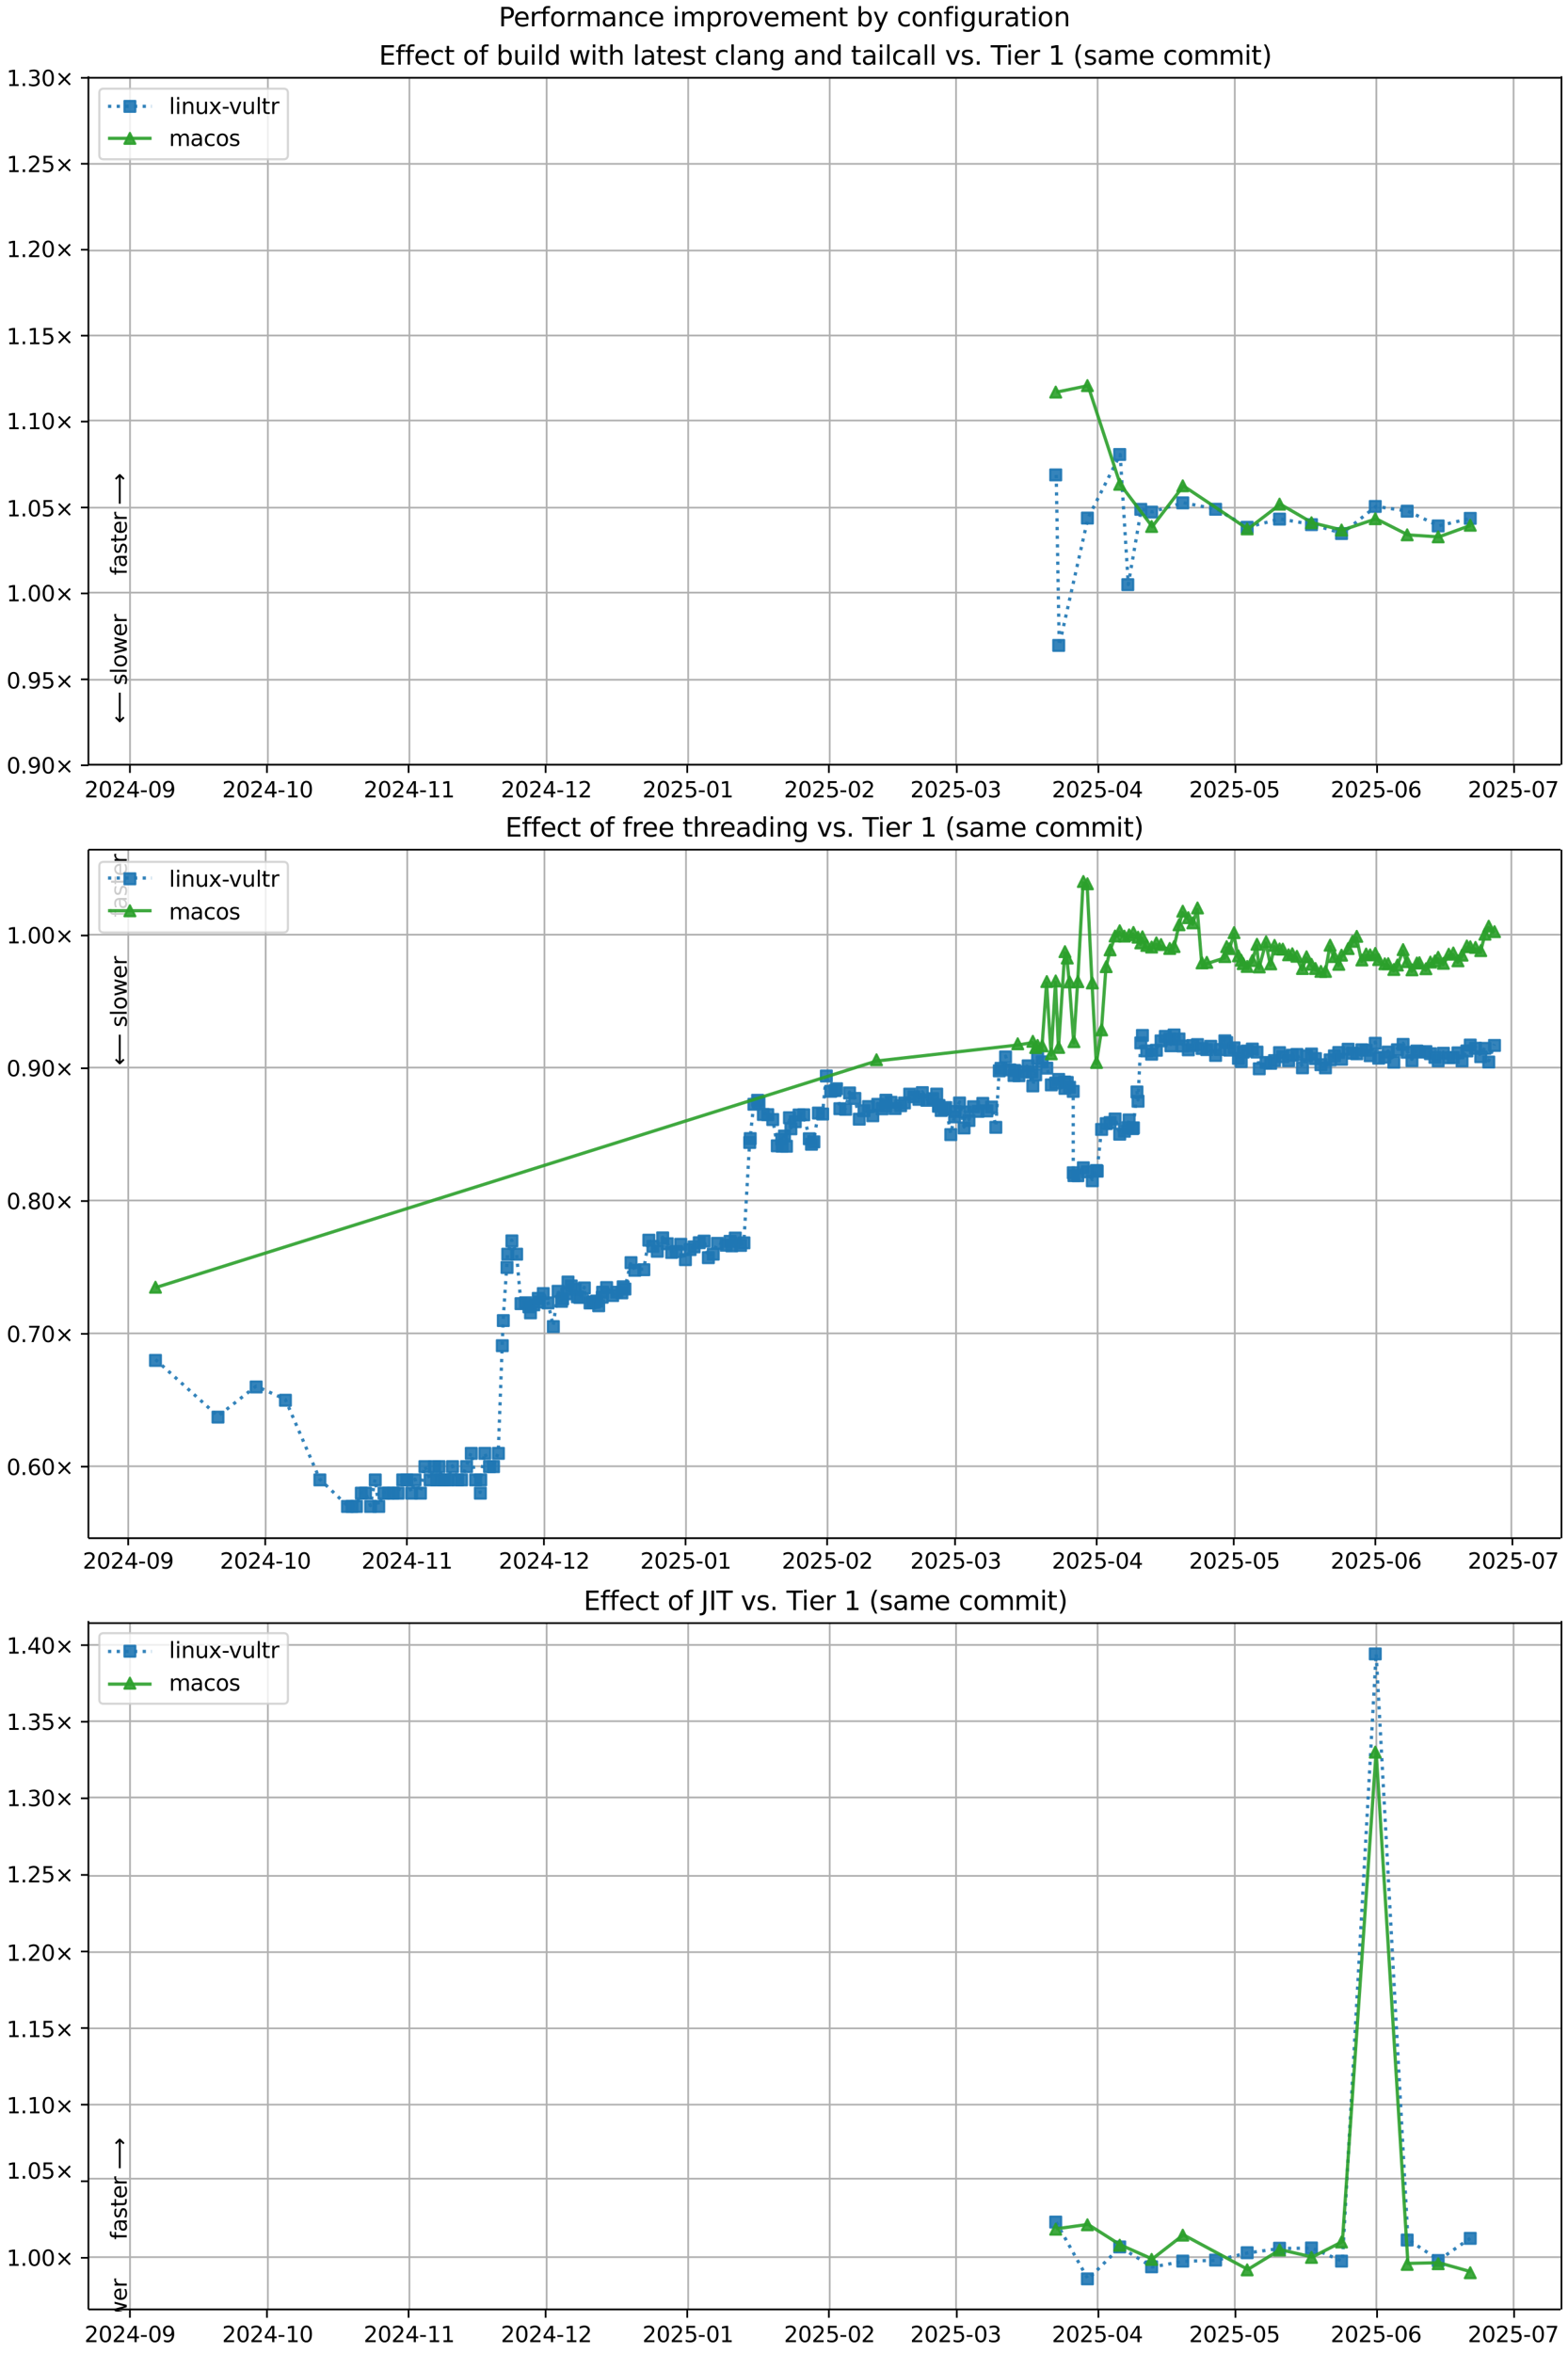 <?xml version="1.0" encoding="UTF-8"?>
<!DOCTYPE svg  PUBLIC '-//W3C//DTD SVG 1.1//EN'  'http://www.w3.org/Graphics/SVG/1.1/DTD/svg11.dtd'>
<svg width="720pt" height="1080pt" version="1.1" viewBox="0 0 720 1080" xmlns="http://www.w3.org/2000/svg" xmlns:xlink="http://www.w3.org/1999/xlink">
<defs>
<style type="text/css">*{stroke-linejoin: round; stroke-linecap: butt}</style>
</defs>
<path d="m0 1080h720v-1080h-720z" fill="#fff"/>
<path d="m40.6 351h676v-316h-676z" fill="#fff"/>
<path d="m59.7 351v-316" clip-path="url(#j)" fill="none" stroke="#b0b0b0" stroke-linecap="square" stroke-width=".8"/>
<defs>
<path id="g" d="m0 0v3.5" stroke="#000" stroke-width=".8"/>
</defs>
<use x="59.654" y="351.265" stroke="#000000" stroke-width=".8" xlink:href="#g"/>
<g transform="translate(38.8 366) scale(.1 -.1)">
<defs>
<path id="d" transform="scale(.016)" d="m1228 531h2203v-531h-2962v531q359 372 979 998 621 627 780 809 303 340 423 576 121 236 121 464 0 372-261 606-261 235-680 235-297 0-627-103-329-103-704-313v638q381 153 712 231 332 78 607 78 725 0 1156-363 431-362 431-968 0-288-108-546-107-257-392-607-78-91-497-524-418-433-1181-1211z"/>
<path id="c" transform="scale(.016)" d="m2034 4250q-487 0-733-480-245-479-245-1442 0-959 245-1439 246-480 733-480 491 0 736 480 246 480 246 1439 0 963-246 1442-245 480-736 480zm0 500q785 0 1199-621 414-620 414-1801 0-1178-414-1799-414-620-1199-620-784 0-1198 620-414 621-414 1799 0 1181 414 1801 414 621 1198 621z"/>
<path id="v" transform="scale(.016)" d="m2419 4116-1594-2491h1594v2491zm-166 550h794v-3041h666v-525h-666v-1100h-628v1100h-2106v609l1940 2957z"/>
<path id="f" transform="scale(.016)" d="m313 2009h1684v-512h-1684v512z"/>
<path id="ad" transform="scale(.016)" d="m703 97v575q238-113 481-172 244-59 479-59 625 0 954 420 330 420 377 1277-181-269-460-413-278-144-615-144-700 0-1108 423-408 424-408 1159 0 718 425 1152 425 435 1131 435 810 0 1236-621 427-620 427-1801 0-1103-524-1761-523-658-1407-658-238 0-482 47-243 47-506 141zm1256 1978q425 0 673 290 249 291 249 798 0 503-249 795-248 292-673 292t-673-292-248-795q0-507 248-798 248-290 673-290z"/>
</defs>
<use xlink:href="#d"/>
<use transform="translate(63.6)" xlink:href="#c"/>
<use transform="translate(127)" xlink:href="#d"/>
<use transform="translate(191)" xlink:href="#v"/>
<use transform="translate(254)" xlink:href="#f"/>
<use transform="translate(291)" xlink:href="#c"/>
<use transform="translate(354)" xlink:href="#ad"/>
</g>
<path d="m123 351v-316" clip-path="url(#j)" fill="none" stroke="#b0b0b0" stroke-linecap="square" stroke-width=".8"/>
<use x="122.585" y="351.265" stroke="#000000" stroke-width=".8" xlink:href="#g"/>
<g transform="translate(102 366) scale(.1 -.1)">
<defs>
<path id="e" transform="scale(.016)" d="m794 531h1031v3560l-1122-225v575l1116 225h631v-4135h1031v-531h-2687v531z"/>
</defs>
<use xlink:href="#d"/>
<use transform="translate(63.6)" xlink:href="#c"/>
<use transform="translate(127)" xlink:href="#d"/>
<use transform="translate(191)" xlink:href="#v"/>
<use transform="translate(254)" xlink:href="#f"/>
<use transform="translate(291)" xlink:href="#e"/>
<use transform="translate(354)" xlink:href="#c"/>
</g>
<path d="m188 351v-316" clip-path="url(#j)" fill="none" stroke="#b0b0b0" stroke-linecap="square" stroke-width=".8"/>
<use x="187.614" y="351.265" stroke="#000000" stroke-width=".8" xlink:href="#g"/>
<g transform="translate(167 366) scale(.1 -.1)">
<use xlink:href="#d"/>
<use transform="translate(63.6)" xlink:href="#c"/>
<use transform="translate(127)" xlink:href="#d"/>
<use transform="translate(191)" xlink:href="#v"/>
<use transform="translate(254)" xlink:href="#f"/>
<use transform="translate(291)" xlink:href="#e"/>
<use transform="translate(354)" xlink:href="#e"/>
</g>
<path d="m251 351v-316" clip-path="url(#j)" fill="none" stroke="#b0b0b0" stroke-linecap="square" stroke-width=".8"/>
<use x="250.545" y="351.265" stroke="#000000" stroke-width=".8" xlink:href="#g"/>
<g transform="translate(230 366) scale(.1 -.1)">
<use xlink:href="#d"/>
<use transform="translate(63.6)" xlink:href="#c"/>
<use transform="translate(127)" xlink:href="#d"/>
<use transform="translate(191)" xlink:href="#v"/>
<use transform="translate(254)" xlink:href="#f"/>
<use transform="translate(291)" xlink:href="#e"/>
<use transform="translate(354)" xlink:href="#d"/>
</g>
<path d="m316 351v-316" clip-path="url(#j)" fill="none" stroke="#b0b0b0" stroke-linecap="square" stroke-width=".8"/>
<use x="315.574" y="351.265" stroke="#000000" stroke-width=".8" xlink:href="#g"/>
<g transform="translate(295 366) scale(.1 -.1)">
<defs>
<path id="h" transform="scale(.016)" d="m691 4666h2478v-532h-1900v-1143q137 47 274 70 138 23 276 23 781 0 1237-428 457-428 457-1159 0-753-469-1171-469-417-1322-417-294 0-599 50-304 50-629 150v635q281-153 581-228t634-75q541 0 856 284 316 284 316 772 0 487-316 771-315 285-856 285-253 0-505-56-251-56-513-175v2344z"/>
</defs>
<use xlink:href="#d"/>
<use transform="translate(63.6)" xlink:href="#c"/>
<use transform="translate(127)" xlink:href="#d"/>
<use transform="translate(191)" xlink:href="#h"/>
<use transform="translate(254)" xlink:href="#f"/>
<use transform="translate(291)" xlink:href="#c"/>
<use transform="translate(354)" xlink:href="#e"/>
</g>
<path d="m381 351v-316" clip-path="url(#j)" fill="none" stroke="#b0b0b0" stroke-linecap="square" stroke-width=".8"/>
<use x="380.603" y="351.265" stroke="#000000" stroke-width=".8" xlink:href="#g"/>
<g transform="translate(360 366) scale(.1 -.1)">
<use xlink:href="#d"/>
<use transform="translate(63.6)" xlink:href="#c"/>
<use transform="translate(127)" xlink:href="#d"/>
<use transform="translate(191)" xlink:href="#h"/>
<use transform="translate(254)" xlink:href="#f"/>
<use transform="translate(291)" xlink:href="#c"/>
<use transform="translate(354)" xlink:href="#d"/>
</g>
<path d="m439 351v-316" clip-path="url(#j)" fill="none" stroke="#b0b0b0" stroke-linecap="square" stroke-width=".8"/>
<use x="439.339" y="351.265" stroke="#000000" stroke-width=".8" xlink:href="#g"/>
<g transform="translate(418 366) scale(.1 -.1)">
<defs>
<path id="ae" transform="scale(.016)" d="m2597 2516q453-97 707-404 255-306 255-756 0-690-475-1069-475-378-1350-378-293 0-604 58t-642 174v609q262-153 574-231 313-78 654-78 593 0 904 234t311 681q0 413-289 645-289 233-804 233h-544v519h569q465 0 712 186t247 536q0 359-255 551-254 193-729 193-260 0-557-57-297-56-653-174v562q360 100 674 150t592 50q719 0 1137-327 419-326 419-882 0-388-222-655t-631-370z"/>
</defs>
<use xlink:href="#d"/>
<use transform="translate(63.6)" xlink:href="#c"/>
<use transform="translate(127)" xlink:href="#d"/>
<use transform="translate(191)" xlink:href="#h"/>
<use transform="translate(254)" xlink:href="#f"/>
<use transform="translate(291)" xlink:href="#c"/>
<use transform="translate(354)" xlink:href="#ae"/>
</g>
<path d="m504 351v-316" clip-path="url(#j)" fill="none" stroke="#b0b0b0" stroke-linecap="square" stroke-width=".8"/>
<use x="504.368" y="351.265" stroke="#000000" stroke-width=".8" xlink:href="#g"/>
<g transform="translate(483 366) scale(.1 -.1)">
<use xlink:href="#d"/>
<use transform="translate(63.6)" xlink:href="#c"/>
<use transform="translate(127)" xlink:href="#d"/>
<use transform="translate(191)" xlink:href="#h"/>
<use transform="translate(254)" xlink:href="#f"/>
<use transform="translate(291)" xlink:href="#c"/>
<use transform="translate(354)" xlink:href="#v"/>
</g>
<path d="m567 351v-316" clip-path="url(#j)" fill="none" stroke="#b0b0b0" stroke-linecap="square" stroke-width=".8"/>
<use x="567.299" y="351.265" stroke="#000000" stroke-width=".8" xlink:href="#g"/>
<g transform="translate(546 366) scale(.1 -.1)">
<use xlink:href="#d"/>
<use transform="translate(63.6)" xlink:href="#c"/>
<use transform="translate(127)" xlink:href="#d"/>
<use transform="translate(191)" xlink:href="#h"/>
<use transform="translate(254)" xlink:href="#f"/>
<use transform="translate(291)" xlink:href="#c"/>
<use transform="translate(354)" xlink:href="#h"/>
</g>
<path d="m632 351v-316" clip-path="url(#j)" fill="none" stroke="#b0b0b0" stroke-linecap="square" stroke-width=".8"/>
<use x="632.327" y="351.265" stroke="#000000" stroke-width=".8" xlink:href="#g"/>
<g transform="translate(611 366) scale(.1 -.1)">
<defs>
<path id="ai" transform="scale(.016)" d="m2113 2584q-425 0-674-291-248-290-248-796 0-503 248-796 249-292 674-292t673 292q248 293 248 796 0 506-248 796-248 291-673 291zm1253 1979v-575q-238 112-480 171-242 60-480 60-625 0-955-422-329-422-376-1275 184 272 462 417 279 145 613 145 703 0 1111-427 408-426 408-1160 0-719-425-1154-425-434-1131-434-810 0-1238 620-428 621-428 1799 0 1106 525 1764t1409 658q238 0 480-47t505-140z"/>
</defs>
<use xlink:href="#d"/>
<use transform="translate(63.6)" xlink:href="#c"/>
<use transform="translate(127)" xlink:href="#d"/>
<use transform="translate(191)" xlink:href="#h"/>
<use transform="translate(254)" xlink:href="#f"/>
<use transform="translate(291)" xlink:href="#c"/>
<use transform="translate(354)" xlink:href="#ai"/>
</g>
<path d="m695 351v-316" clip-path="url(#j)" fill="none" stroke="#b0b0b0" stroke-linecap="square" stroke-width=".8"/>
<use x="695.259" y="351.265" stroke="#000000" stroke-width=".8" xlink:href="#g"/>
<g transform="translate(674 366) scale(.1 -.1)">
<defs>
<path id="ah" transform="scale(.016)" d="m525 4666h3e3v-269l-1694-4397h-659l1594 4134h-2241v532z"/>
</defs>
<use xlink:href="#d"/>
<use transform="translate(63.6)" xlink:href="#c"/>
<use transform="translate(127)" xlink:href="#d"/>
<use transform="translate(191)" xlink:href="#h"/>
<use transform="translate(254)" xlink:href="#f"/>
<use transform="translate(291)" xlink:href="#c"/>
<use transform="translate(354)" xlink:href="#ah"/>
</g>
<path d="m40.6 351h676" clip-path="url(#j)" fill="none" stroke="#b0b0b0" stroke-linecap="square" stroke-width=".8"/>
<defs>
<path id="l" d="m0 0h-3.5" stroke="#000" stroke-width=".8"/>
</defs>
<use x="40.646" y="351.265" stroke="#000000" stroke-width=".8" xlink:href="#l"/>
<g transform="translate(3 355) scale(.1 -.1)">
<defs>
<path id="k" transform="scale(.016)" d="m684 794h660v-794h-660v794z"/>
<path id="m" transform="scale(.016)" d="m4488 3438-1429-1435 1429-1428-372-378-1435 1434-1434-1434-369 378 1425 1428-1425 1435 369 378 1434-1435 1435 1435 372-378z"/>
</defs>
<use xlink:href="#c"/>
<use transform="translate(63.6)" xlink:href="#k"/>
<use transform="translate(95.4)" xlink:href="#ad"/>
<use transform="translate(159)" xlink:href="#c"/>
<use transform="translate(223)" xlink:href="#m"/>
</g>
<path d="m40.6 312h676" clip-path="url(#j)" fill="none" stroke="#b0b0b0" stroke-linecap="square" stroke-width=".8"/>
<use x="40.646" y="311.823" stroke="#000000" stroke-width=".8" xlink:href="#l"/>
<g transform="translate(3 316) scale(.1 -.1)">
<use xlink:href="#c"/>
<use transform="translate(63.6)" xlink:href="#k"/>
<use transform="translate(95.4)" xlink:href="#ad"/>
<use transform="translate(159)" xlink:href="#h"/>
<use transform="translate(223)" xlink:href="#m"/>
</g>
<path d="m40.6 272h676" clip-path="url(#j)" fill="none" stroke="#b0b0b0" stroke-linecap="square" stroke-width=".8"/>
<use x="40.646" y="272.382" stroke="#000000" stroke-width=".8" xlink:href="#l"/>
<g transform="translate(3 276) scale(.1 -.1)">
<use xlink:href="#e"/>
<use transform="translate(63.6)" xlink:href="#k"/>
<use transform="translate(95.4)" xlink:href="#c"/>
<use transform="translate(159)" xlink:href="#c"/>
<use transform="translate(223)" xlink:href="#m"/>
</g>
<path d="m40.6 233h676" clip-path="url(#j)" fill="none" stroke="#b0b0b0" stroke-linecap="square" stroke-width=".8"/>
<use x="40.646" y="232.94" stroke="#000000" stroke-width=".8" xlink:href="#l"/>
<g transform="translate(3 237) scale(.1 -.1)">
<use xlink:href="#e"/>
<use transform="translate(63.6)" xlink:href="#k"/>
<use transform="translate(95.4)" xlink:href="#c"/>
<use transform="translate(159)" xlink:href="#h"/>
<use transform="translate(223)" xlink:href="#m"/>
</g>
<path d="m40.6 193h676" clip-path="url(#j)" fill="none" stroke="#b0b0b0" stroke-linecap="square" stroke-width=".8"/>
<use x="40.646" y="193.499" stroke="#000000" stroke-width=".8" xlink:href="#l"/>
<g transform="translate(3 197) scale(.1 -.1)">
<use xlink:href="#e"/>
<use transform="translate(63.6)" xlink:href="#k"/>
<use transform="translate(95.4)" xlink:href="#e"/>
<use transform="translate(159)" xlink:href="#c"/>
<use transform="translate(223)" xlink:href="#m"/>
</g>
<path d="m40.6 154h676" clip-path="url(#j)" fill="none" stroke="#b0b0b0" stroke-linecap="square" stroke-width=".8"/>
<use x="40.646" y="154.057" stroke="#000000" stroke-width=".8" xlink:href="#l"/>
<g transform="translate(3 158) scale(.1 -.1)">
<use xlink:href="#e"/>
<use transform="translate(63.6)" xlink:href="#k"/>
<use transform="translate(95.4)" xlink:href="#e"/>
<use transform="translate(159)" xlink:href="#h"/>
<use transform="translate(223)" xlink:href="#m"/>
</g>
<path d="m40.6 115h676" clip-path="url(#j)" fill="none" stroke="#b0b0b0" stroke-linecap="square" stroke-width=".8"/>
<use x="40.646" y="114.616" stroke="#000000" stroke-width=".8" xlink:href="#l"/>
<g transform="translate(3 118) scale(.1 -.1)">
<use xlink:href="#e"/>
<use transform="translate(63.6)" xlink:href="#k"/>
<use transform="translate(95.4)" xlink:href="#d"/>
<use transform="translate(159)" xlink:href="#c"/>
<use transform="translate(223)" xlink:href="#m"/>
</g>
<path d="m40.6 75.2h676" clip-path="url(#j)" fill="none" stroke="#b0b0b0" stroke-linecap="square" stroke-width=".8"/>
<use x="40.646" y="75.174" stroke="#000000" stroke-width=".8" xlink:href="#l"/>
<g transform="translate(3 79) scale(.1 -.1)">
<use xlink:href="#e"/>
<use transform="translate(63.6)" xlink:href="#k"/>
<use transform="translate(95.4)" xlink:href="#d"/>
<use transform="translate(159)" xlink:href="#h"/>
<use transform="translate(223)" xlink:href="#m"/>
</g>
<path d="m40.6 35.7h676" clip-path="url(#j)" fill="none" stroke="#b0b0b0" stroke-linecap="square" stroke-width=".8"/>
<use x="40.646" y="35.733" stroke="#000000" stroke-width=".8" xlink:href="#l"/>
<g transform="translate(3 39.5) scale(.1 -.1)">
<use xlink:href="#e"/>
<use transform="translate(63.6)" xlink:href="#k"/>
<use transform="translate(95.4)" xlink:href="#ae"/>
<use transform="translate(159)" xlink:href="#c"/>
<use transform="translate(223)" xlink:href="#m"/>
</g>
<path d="m485 218 1.37 78.3 13.2-58.5 14.8-29.2 3.72 59.7 5.96-34.6 4.97 1.27 14.3-4.23 15.1 2.93 14.5 8.27 14.9-3.75 14.7 2.54 13.8 4.09 15.5-12.4 14.6 2.18 14.2 6.76 14.7-3.47" clip-path="url(#j)" fill="none" stroke="#1f77b4" stroke-dasharray="1.5,2.475" stroke-opacity=".9" stroke-width="1.5"/>
<defs>
<path id="a" d="m-2.5 2.5h5v-5h-5z" stroke="#1f77b4" stroke-opacity=".9"/>
</defs>
<g clip-path="url(#j)" fill="#1f77b4" fill-opacity=".9" stroke="#1f77b4" stroke-opacity=".9">
<use x="484.767" y="217.973" xlink:href="#a"/>
<use x="486.138" y="296.237" xlink:href="#a"/>
<use x="499.321" y="237.787" xlink:href="#a"/>
<use x="514.151" y="208.61" xlink:href="#a"/>
<use x="517.868" y="268.348" xlink:href="#a"/>
<use x="523.832" y="233.78" xlink:href="#a"/>
<use x="528.805" y="235.05" xlink:href="#a"/>
<use x="543.104" y="230.816" xlink:href="#a"/>
<use x="558.184" y="233.746" xlink:href="#a"/>
<use x="572.679" y="242.019" xlink:href="#a"/>
<use x="587.543" y="238.266" xlink:href="#a"/>
<use x="602.209" y="240.808" xlink:href="#a"/>
<use x="616.011" y="244.895" xlink:href="#a"/>
<use x="631.502" y="232.452" xlink:href="#a"/>
<use x="646.15" y="234.631" xlink:href="#a"/>
<use x="660.39" y="241.39" xlink:href="#a"/>
<use x="675.117" y="237.923" xlink:href="#a"/>
</g>
<path d="m485 180 14.6-2.98 14.8 45.3 14.7 19.4 14.3-18.7 29.6 19.8 14.9-11.4 14.7 8.54 13.8 3.35 15.5-5.19 14.6 7.39 14.2 0.914 14.7-5.32" clip-path="url(#j)" fill="none" stroke="#2ca02c" stroke-linecap="square" stroke-opacity=".9" stroke-width="1.5"/>
<defs>
<path id="b" d="m0-2.5-2.5 5h5z" stroke="#2ca02c" stroke-opacity=".9"/>
</defs>
<g clip-path="url(#j)" fill="#2ca02c" fill-opacity=".9" stroke="#2ca02c" stroke-opacity=".9">
<use x="484.767" y="179.969" xlink:href="#b"/>
<use x="499.321" y="176.993" xlink:href="#b"/>
<use x="514.151" y="222.294" xlink:href="#b"/>
<use x="528.805" y="241.649" xlink:href="#b"/>
<use x="543.104" y="222.988" xlink:href="#b"/>
<use x="572.679" y="242.767" xlink:href="#b"/>
<use x="587.543" y="231.393" xlink:href="#b"/>
<use x="602.209" y="239.933" xlink:href="#b"/>
<use x="616.011" y="243.286" xlink:href="#b"/>
<use x="631.502" y="238.099" xlink:href="#b"/>
<use x="646.15" y="245.49" xlink:href="#b"/>
<use x="660.39" y="246.404" xlink:href="#b"/>
<use x="675.117" y="241.083" xlink:href="#b"/>
</g>
<path d="m40.6 351v-316" fill="none" stroke="#000" stroke-linecap="square" stroke-width=".8"/>
<path d="m717 351v-316" fill="none" stroke="#000" stroke-linecap="square" stroke-width=".8"/>
<path d="m40.6 351h676" fill="none" stroke="#000" stroke-linecap="square" stroke-width=".8"/>
<path d="m40.6 35.7h676" fill="none" stroke="#000" stroke-linecap="square" stroke-width=".8"/>
<g clip-path="url(#j)">
<g transform="translate(58.2 264) rotate(-90) scale(.1 -.1)">
<defs>
<path id="y" transform="scale(.016)" d="m2375 4863v-479h-550q-309 0-430-125-120-125-120-450v-309h947v-447h-947v-3053h-578v3053h-550v447h550v244q0 584 272 851 272 268 862 268h544z"/>
<path id="r" transform="scale(.016)" d="m2194 1759q-697 0-966-159t-269-544q0-306 202-486 202-179 548-179 479 0 768 339t289 901v128h-572zm1147 238v-2e3h-575v531q-197-318-491-470t-719-152q-537 0-855 302-317 302-317 808 0 590 395 890 396 300 1180 300h807v57q0 397-261 614t-733 217q-300 0-585-72-284-72-546-216v532q315 122 612 182 297 61 578 61 760 0 1135-394 375-393 375-1193z"/>
<path id="s" transform="scale(.016)" d="m2834 3397v-544q-243 125-506 187-262 63-544 63-428 0-642-131t-214-394q0-200 153-314t616-217l197-44q612-131 870-370t258-667q0-488-386-773-386-284-1061-284-281 0-586 55t-642 164v594q319-166 628-249 309-82 613-82 406 0 624 139 219 139 219 392 0 234-158 359-157 125-692 241l-200 47q-534 112-772 345-237 233-237 639 0 494 350 762 350 269 994 269 318 0 599-47 282-46 519-140z"/>
<path id="p" transform="scale(.016)" d="m1172 4494v-994h1184v-447h-1184v-1900q0-428 117-550t477-122h590v-481h-590q-666 0-919 248-253 249-253 905v1900h-422v447h422v994h578z"/>
<path id="n" transform="scale(.016)" d="m3597 1894v-281h-2644q38-594 358-905t892-311q331 0 642 81t618 244v-544q-310-131-635-200t-659-69q-838 0-1327 487-489 488-489 1320 0 859 464 1363 464 505 1252 505 706 0 1117-455 411-454 411-1235zm-575 169q-6 471-264 752-258 282-683 282-481 0-770-272t-333-766l2050 4z"/>
<path id="q" transform="scale(.016)" d="m2631 2963q-97 56-211 82-114 27-251 27-488 0-749-317t-261-911v-1844h-578v3500h578v-544q182 319 472 473 291 155 707 155 59 0 131-8 72-7 159-23l3-590z"/>
<path id="ap" transform="scale(.016)" d="m8863 2147v-281l-1229-1228-375 375 729 728h-7622v531h7622l-729 728 375 375 1229-1228z"/>
</defs>
<use xlink:href="#y"/>
<use transform="translate(35.2)" xlink:href="#r"/>
<use transform="translate(96.5)" xlink:href="#s"/>
<use transform="translate(149)" xlink:href="#p"/>
<use transform="translate(188)" xlink:href="#n"/>
<use transform="translate(249)" xlink:href="#q"/>
<use transform="translate(290)" xlink:href="#DejaVuSans-20"/>
<use transform="translate(322)" xlink:href="#ap"/>
</g>
</g>
<g clip-path="url(#j)">
<g transform="translate(58.2 332) rotate(-90) scale(.1 -.1)">
<defs>
<path id="aq" transform="scale(.016)" d="m313 1866v281l1228 1228 375-375-728-728h7621v-531h-7621l728-728-375-375-1228 1228z"/>
<path id="x" transform="scale(.016)" d="m603 4863h575v-4863h-575v4863z"/>
<path id="t" transform="scale(.016)" d="m1959 3097q-462 0-731-361t-269-989 267-989q268-361 733-361 460 0 728 362 269 363 269 988 0 622-269 986-268 364-728 364zm0 487q750 0 1178-488 429-487 429-1349 0-859-429-1349-428-489-1178-489-753 0-1180 489-426 490-426 1349 0 862 426 1349 427 488 1180 488z"/>
<path id="af" transform="scale(.016)" d="m269 3500h575l719-2731 715 2731h678l719-2731 716 2731h575l-916-3500h-678l-753 2869-756-2869h-679l-915 3500z"/>
</defs>
<use xlink:href="#aq"/>
<use transform="translate(143)" xlink:href="#DejaVuSans-20"/>
<use transform="translate(175)" xlink:href="#s"/>
<use transform="translate(227)" xlink:href="#x"/>
<use transform="translate(255)" xlink:href="#t"/>
<use transform="translate(316)" xlink:href="#af"/>
<use transform="translate(398)" xlink:href="#n"/>
<use transform="translate(460)" xlink:href="#q"/>
</g>
</g>
<g transform="translate(174 29.7) scale(.12 -.12)">
<defs>
<path id="am" transform="scale(.016)" d="m628 4666h2950v-532h-2319v-1381h2222v-531h-2222v-1691h2375v-531h-3006v4666z"/>
<path id="z" transform="scale(.016)" d="m3122 3366v-538q-244 135-489 202t-495 67q-560 0-870-355-309-354-309-995t309-996q310-354 870-354 250 0 495 67t489 202v-532q-241-112-499-168-257-57-548-57-791 0-1257 497-465 497-465 1341 0 856 470 1346 471 491 1290 491 265 0 518-55 253-54 491-163z"/>
<path id="as" transform="scale(.016)" d="m3116 1747q0 634-261 995t-717 361q-457 0-718-361t-261-995 261-995 718-361q456 0 717 361t261 995zm-1957 1222q182 312 458 463 277 152 661 152 638 0 1036-506 399-506 399-1331t-399-1332q-398-506-1036-506-384 0-661 152-276 152-458 464v-525h-578v4863h578v-1894z"/>
<path id="ab" transform="scale(.016)" d="m544 1381v2119h575v-2097q0-497 193-746 194-248 582-248 465 0 735 297 271 297 271 810v1984h575v-3500h-575v538q-209-319-486-474-276-155-642-155-603 0-916 375-312 375-312 1097zm1447 2203z"/>
<path id="u" transform="scale(.016)" d="m603 3500h575v-3500h-575v3500zm0 1363h575v-729h-575v729z"/>
<path id="al" transform="scale(.016)" d="m2906 2969v1894h575v-4863h-575v525q-181-312-458-464-276-152-664-152-634 0-1033 506-398 507-398 1332t398 1331q399 506 1033 506 388 0 664-152 277-151 458-463zm-1959-1222q0-634 261-995t717-361 718 361q263 361 263 995t-263 995q-262 361-718 361t-717-361-261-995z"/>
<path id="ar" transform="scale(.016)" d="m3513 2113v-2113h-575v2094q0 497-194 743-194 247-581 247-466 0-735-297-269-296-269-809v-1978h-578v4863h578v-1907q207 316 486 472 280 156 646 156 603 0 912-373 310-373 310-1098z"/>
<path id="aa" transform="scale(.016)" d="m3513 2113v-2113h-575v2094q0 497-194 743-194 247-581 247-466 0-735-297-269-296-269-809v-1978h-578v3500h578v-544q207 316 486 472 280 156 646 156 603 0 912-373 310-373 310-1098z"/>
<path id="ak" transform="scale(.016)" d="m2906 1791q0 625-258 968-257 344-723 344-462 0-720-344-258-343-258-968 0-622 258-966t720-344q466 0 723 344 258 344 258 966zm575-1357q0-893-397-1329-396-436-1215-436-303 0-572 45t-522 139v559q253-137 500-202 247-66 503-66 566 0 847 295t281 892v285q-178-310-456-463t-666-153q-643 0-1037 490-394 491-394 1301 0 812 394 1302 394 491 1037 491 388 0 666-153t456-462v531h575v-3066z"/>
<path id="ac" transform="scale(.016)" d="m191 3500h609l1094-2937 1094 2937h609l-1313-3500h-781l-1312 3500z"/>
<path id="ag" transform="scale(.016)" d="m-19 4666h3947v-532h-1656v-4134h-634v4134h-1657v532z"/>
<path id="ao" transform="scale(.016)" d="m1984 4856q-418-718-622-1422-203-703-203-1425 0-721 205-1429t620-1424h-500q-468 735-701 1444t-233 1409q0 697 231 1403 232 707 703 1444h500z"/>
<path id="w" transform="scale(.016)" d="m3328 2828q216 388 516 572t706 184q547 0 844-383 297-382 297-1088v-2113h-578v2094q0 503-179 746-178 244-543 244-447 0-707-297-259-296-259-809v-1978h-578v2094q0 506-178 748t-550 242q-441 0-701-298-259-298-259-808v-1978h-578v3500h578v-544q197 322 472 475t653 153q382 0 649-194 267-193 395-562z"/>
<path id="an" transform="scale(.016)" d="m513 4856h500q468-737 701-1444 233-706 233-1403 0-700-233-1409t-701-1444h-500q415 716 620 1424t205 1429q0 722-205 1425-205 704-620 1422z"/>
</defs>
<use xlink:href="#am"/>
<use transform="translate(63.2)" xlink:href="#y"/>
<use transform="translate(98.4)" xlink:href="#y"/>
<use transform="translate(134)" xlink:href="#n"/>
<use transform="translate(195)" xlink:href="#z"/>
<use transform="translate(250)" xlink:href="#p"/>
<use transform="translate(289)" xlink:href="#DejaVuSans-20"/>
<use transform="translate(321)" xlink:href="#t"/>
<use transform="translate(382)" xlink:href="#y"/>
<use transform="translate(417)" xlink:href="#DejaVuSans-20"/>
<use transform="translate(449)" xlink:href="#as"/>
<use transform="translate(513)" xlink:href="#ab"/>
<use transform="translate(576)" xlink:href="#u"/>
<use transform="translate(604)" xlink:href="#x"/>
<use transform="translate(632)" xlink:href="#al"/>
<use transform="translate(695)" xlink:href="#DejaVuSans-20"/>
<use transform="translate(727)" xlink:href="#af"/>
<use transform="translate(809)" xlink:href="#u"/>
<use transform="translate(837)" xlink:href="#p"/>
<use transform="translate(876)" xlink:href="#ar"/>
<use transform="translate(939)" xlink:href="#DejaVuSans-20"/>
<use transform="translate(971)" xlink:href="#x"/>
<use transform="translate(999)" xlink:href="#r"/>
<use transform="translate(1060)" xlink:href="#p"/>
<use transform="translate(1099)" xlink:href="#n"/>
<use transform="translate(1161)" xlink:href="#s"/>
<use transform="translate(1213)" xlink:href="#p"/>
<use transform="translate(1252)" xlink:href="#DejaVuSans-20"/>
<use transform="translate(1284)" xlink:href="#z"/>
<use transform="translate(1339)" xlink:href="#x"/>
<use transform="translate(1367)" xlink:href="#r"/>
<use transform="translate(1428)" xlink:href="#aa"/>
<use transform="translate(1491)" xlink:href="#ak"/>
<use transform="translate(1555)" xlink:href="#DejaVuSans-20"/>
<use transform="translate(1586)" xlink:href="#r"/>
<use transform="translate(1648)" xlink:href="#aa"/>
<use transform="translate(1711)" xlink:href="#al"/>
<use transform="translate(1775)" xlink:href="#DejaVuSans-20"/>
<use transform="translate(1806)" xlink:href="#p"/>
<use transform="translate(1846)" xlink:href="#r"/>
<use transform="translate(1907)" xlink:href="#u"/>
<use transform="translate(1935)" xlink:href="#x"/>
<use transform="translate(1962)" xlink:href="#z"/>
<use transform="translate(2017)" xlink:href="#r"/>
<use transform="translate(2079)" xlink:href="#x"/>
<use transform="translate(2106)" xlink:href="#x"/>
<use transform="translate(2134)" xlink:href="#DejaVuSans-20"/>
<use transform="translate(2166)" xlink:href="#ac"/>
<use transform="translate(2225)" xlink:href="#s"/>
<use transform="translate(2277)" xlink:href="#k"/>
<use transform="translate(2309)" xlink:href="#DejaVuSans-20"/>
<use transform="translate(2341)" xlink:href="#ag"/>
<use transform="translate(2399)" xlink:href="#u"/>
<use transform="translate(2427)" xlink:href="#n"/>
<use transform="translate(2488)" xlink:href="#q"/>
<use transform="translate(2529)" xlink:href="#DejaVuSans-20"/>
<use transform="translate(2561)" xlink:href="#e"/>
<use transform="translate(2625)" xlink:href="#DejaVuSans-20"/>
<use transform="translate(2656)" xlink:href="#ao"/>
<use transform="translate(2696)" xlink:href="#s"/>
<use transform="translate(2748)" xlink:href="#r"/>
<use transform="translate(2809)" xlink:href="#w"/>
<use transform="translate(2906)" xlink:href="#n"/>
<use transform="translate(2968)" xlink:href="#DejaVuSans-20"/>
<use transform="translate(3e3)" xlink:href="#z"/>
<use transform="translate(3055)" xlink:href="#t"/>
<use transform="translate(3116)" xlink:href="#w"/>
<use transform="translate(3213)" xlink:href="#w"/>
<use transform="translate(3311)" xlink:href="#u"/>
<use transform="translate(3338)" xlink:href="#p"/>
<use transform="translate(3378)" xlink:href="#an"/>
</g>
<path d="m47.6 73.1h82.6q2 0 2-2v-28.4q0-2-2-2h-82.6q-2 0-2 2v28.4q0 2 2 2z" fill="#fff" opacity=".8" stroke="#ccc"/>
<path d="m49.6 48.8h10 10" fill="none" stroke="#1f77b4" stroke-dasharray="1.5,2.475" stroke-opacity=".9" stroke-width="1.5"/>
<use x="59.646" y="48.831" fill="#1f77b4" fill-opacity=".9" stroke="#1f77b4" stroke-opacity=".9" xlink:href="#a"/>
<g transform="translate(77.6 52.3) scale(.1 -.1)">
<defs>
<path id="aj" transform="scale(.016)" d="m3513 3500-1266-1703 1331-1797h-678l-1019 1375-1018-1375h-679l1360 1831-1244 1669h678l928-1247 928 1247h679z"/>
</defs>
<use xlink:href="#x"/>
<use transform="translate(27.8)" xlink:href="#u"/>
<use transform="translate(55.6)" xlink:href="#aa"/>
<use transform="translate(119)" xlink:href="#ab"/>
<use transform="translate(182)" xlink:href="#aj"/>
<use transform="translate(242)" xlink:href="#f"/>
<use transform="translate(275)" xlink:href="#ac"/>
<use transform="translate(334)" xlink:href="#ab"/>
<use transform="translate(398)" xlink:href="#x"/>
<use transform="translate(425)" xlink:href="#p"/>
<use transform="translate(465)" xlink:href="#q"/>
</g>
<path d="m49.6 63.5h10 10" fill="none" stroke="#2ca02c" stroke-linecap="square" stroke-opacity=".9" stroke-width="1.5"/>
<use x="59.646" y="63.509" fill="#2ca02c" fill-opacity=".9" stroke="#2ca02c" stroke-opacity=".9" xlink:href="#b"/>
<g transform="translate(77.6 67) scale(.1 -.1)">
<use xlink:href="#w"/>
<use transform="translate(97.4)" xlink:href="#r"/>
<use transform="translate(159)" xlink:href="#z"/>
<use transform="translate(214)" xlink:href="#t"/>
<use transform="translate(275)" xlink:href="#s"/>
</g>
<path d="m40.6 706h676v-316h-676z" fill="#fff"/>
<path d="m58.9 706v-316" clip-path="url(#o)" fill="none" stroke="#b0b0b0" stroke-linecap="square" stroke-width=".8"/>
<use x="58.868" y="705.793" stroke="#000000" stroke-width=".8" xlink:href="#g"/>
<g transform="translate(38 720) scale(.1 -.1)">
<use xlink:href="#d"/>
<use transform="translate(63.6)" xlink:href="#c"/>
<use transform="translate(127)" xlink:href="#d"/>
<use transform="translate(191)" xlink:href="#v"/>
<use transform="translate(254)" xlink:href="#f"/>
<use transform="translate(291)" xlink:href="#c"/>
<use transform="translate(354)" xlink:href="#ad"/>
</g>
<path d="m122 706v-316" clip-path="url(#o)" fill="none" stroke="#b0b0b0" stroke-linecap="square" stroke-width=".8"/>
<use x="121.799" y="705.793" stroke="#000000" stroke-width=".8" xlink:href="#g"/>
<g transform="translate(101 720) scale(.1 -.1)">
<use xlink:href="#d"/>
<use transform="translate(63.6)" xlink:href="#c"/>
<use transform="translate(127)" xlink:href="#d"/>
<use transform="translate(191)" xlink:href="#v"/>
<use transform="translate(254)" xlink:href="#f"/>
<use transform="translate(291)" xlink:href="#e"/>
<use transform="translate(354)" xlink:href="#c"/>
</g>
<path d="m187 706v-316" clip-path="url(#o)" fill="none" stroke="#b0b0b0" stroke-linecap="square" stroke-width=".8"/>
<use x="186.828" y="705.793" stroke="#000000" stroke-width=".8" xlink:href="#g"/>
<g transform="translate(166 720) scale(.1 -.1)">
<use xlink:href="#d"/>
<use transform="translate(63.6)" xlink:href="#c"/>
<use transform="translate(127)" xlink:href="#d"/>
<use transform="translate(191)" xlink:href="#v"/>
<use transform="translate(254)" xlink:href="#f"/>
<use transform="translate(291)" xlink:href="#e"/>
<use transform="translate(354)" xlink:href="#e"/>
</g>
<path d="m250 706v-316" clip-path="url(#o)" fill="none" stroke="#b0b0b0" stroke-linecap="square" stroke-width=".8"/>
<use x="249.759" y="705.793" stroke="#000000" stroke-width=".8" xlink:href="#g"/>
<g transform="translate(229 720) scale(.1 -.1)">
<use xlink:href="#d"/>
<use transform="translate(63.6)" xlink:href="#c"/>
<use transform="translate(127)" xlink:href="#d"/>
<use transform="translate(191)" xlink:href="#v"/>
<use transform="translate(254)" xlink:href="#f"/>
<use transform="translate(291)" xlink:href="#e"/>
<use transform="translate(354)" xlink:href="#d"/>
</g>
<path d="m315 706v-316" clip-path="url(#o)" fill="none" stroke="#b0b0b0" stroke-linecap="square" stroke-width=".8"/>
<use x="314.788" y="705.793" stroke="#000000" stroke-width=".8" xlink:href="#g"/>
<g transform="translate(294 720) scale(.1 -.1)">
<use xlink:href="#d"/>
<use transform="translate(63.6)" xlink:href="#c"/>
<use transform="translate(127)" xlink:href="#d"/>
<use transform="translate(191)" xlink:href="#h"/>
<use transform="translate(254)" xlink:href="#f"/>
<use transform="translate(291)" xlink:href="#c"/>
<use transform="translate(354)" xlink:href="#e"/>
</g>
<path d="m380 706v-316" clip-path="url(#o)" fill="none" stroke="#b0b0b0" stroke-linecap="square" stroke-width=".8"/>
<use x="379.816" y="705.793" stroke="#000000" stroke-width=".8" xlink:href="#g"/>
<g transform="translate(359 720) scale(.1 -.1)">
<use xlink:href="#d"/>
<use transform="translate(63.6)" xlink:href="#c"/>
<use transform="translate(127)" xlink:href="#d"/>
<use transform="translate(191)" xlink:href="#h"/>
<use transform="translate(254)" xlink:href="#f"/>
<use transform="translate(291)" xlink:href="#c"/>
<use transform="translate(354)" xlink:href="#d"/>
</g>
<path d="m439 706v-316" clip-path="url(#o)" fill="none" stroke="#b0b0b0" stroke-linecap="square" stroke-width=".8"/>
<use x="438.552" y="705.793" stroke="#000000" stroke-width=".8" xlink:href="#g"/>
<g transform="translate(418 720) scale(.1 -.1)">
<use xlink:href="#d"/>
<use transform="translate(63.6)" xlink:href="#c"/>
<use transform="translate(127)" xlink:href="#d"/>
<use transform="translate(191)" xlink:href="#h"/>
<use transform="translate(254)" xlink:href="#f"/>
<use transform="translate(291)" xlink:href="#c"/>
<use transform="translate(354)" xlink:href="#ae"/>
</g>
<path d="m504 706v-316" clip-path="url(#o)" fill="none" stroke="#b0b0b0" stroke-linecap="square" stroke-width=".8"/>
<use x="503.581" y="705.793" stroke="#000000" stroke-width=".8" xlink:href="#g"/>
<g transform="translate(483 720) scale(.1 -.1)">
<use xlink:href="#d"/>
<use transform="translate(63.6)" xlink:href="#c"/>
<use transform="translate(127)" xlink:href="#d"/>
<use transform="translate(191)" xlink:href="#h"/>
<use transform="translate(254)" xlink:href="#f"/>
<use transform="translate(291)" xlink:href="#c"/>
<use transform="translate(354)" xlink:href="#v"/>
</g>
<path d="m567 706v-316" clip-path="url(#o)" fill="none" stroke="#b0b0b0" stroke-linecap="square" stroke-width=".8"/>
<use x="566.512" y="705.793" stroke="#000000" stroke-width=".8" xlink:href="#g"/>
<g transform="translate(546 720) scale(.1 -.1)">
<use xlink:href="#d"/>
<use transform="translate(63.6)" xlink:href="#c"/>
<use transform="translate(127)" xlink:href="#d"/>
<use transform="translate(191)" xlink:href="#h"/>
<use transform="translate(254)" xlink:href="#f"/>
<use transform="translate(291)" xlink:href="#c"/>
<use transform="translate(354)" xlink:href="#h"/>
</g>
<path d="m632 706v-316" clip-path="url(#o)" fill="none" stroke="#b0b0b0" stroke-linecap="square" stroke-width=".8"/>
<use x="631.541" y="705.793" stroke="#000000" stroke-width=".8" xlink:href="#g"/>
<g transform="translate(611 720) scale(.1 -.1)">
<use xlink:href="#d"/>
<use transform="translate(63.6)" xlink:href="#c"/>
<use transform="translate(127)" xlink:href="#d"/>
<use transform="translate(191)" xlink:href="#h"/>
<use transform="translate(254)" xlink:href="#f"/>
<use transform="translate(291)" xlink:href="#c"/>
<use transform="translate(354)" xlink:href="#ai"/>
</g>
<path d="m694 706v-316" clip-path="url(#o)" fill="none" stroke="#b0b0b0" stroke-linecap="square" stroke-width=".8"/>
<use x="694.472" y="705.793" stroke="#000000" stroke-width=".8" xlink:href="#g"/>
<g transform="translate(674 720) scale(.1 -.1)">
<use xlink:href="#d"/>
<use transform="translate(63.6)" xlink:href="#c"/>
<use transform="translate(127)" xlink:href="#d"/>
<use transform="translate(191)" xlink:href="#h"/>
<use transform="translate(254)" xlink:href="#f"/>
<use transform="translate(291)" xlink:href="#c"/>
<use transform="translate(354)" xlink:href="#ah"/>
</g>
<path d="m40.6 673h676" clip-path="url(#o)" fill="none" stroke="#b0b0b0" stroke-linecap="square" stroke-width=".8"/>
<use x="40.646" y="673.167" stroke="#000000" stroke-width=".8" xlink:href="#l"/>
<g transform="translate(3 677) scale(.1 -.1)">
<use xlink:href="#c"/>
<use transform="translate(63.6)" xlink:href="#k"/>
<use transform="translate(95.4)" xlink:href="#ai"/>
<use transform="translate(159)" xlink:href="#c"/>
<use transform="translate(223)" xlink:href="#m"/>
</g>
<path d="m40.6 612h676" clip-path="url(#o)" fill="none" stroke="#b0b0b0" stroke-linecap="square" stroke-width=".8"/>
<use x="40.646" y="612.222" stroke="#000000" stroke-width=".8" xlink:href="#l"/>
<g transform="translate(3 616) scale(.1 -.1)">
<use xlink:href="#c"/>
<use transform="translate(63.6)" xlink:href="#k"/>
<use transform="translate(95.4)" xlink:href="#ah"/>
<use transform="translate(159)" xlink:href="#c"/>
<use transform="translate(223)" xlink:href="#m"/>
</g>
<path d="m40.6 551h676" clip-path="url(#o)" fill="none" stroke="#b0b0b0" stroke-linecap="square" stroke-width=".8"/>
<use x="40.646" y="551.277" stroke="#000000" stroke-width=".8" xlink:href="#l"/>
<g transform="translate(3 555) scale(.1 -.1)">
<defs>
<path id="ay" transform="scale(.016)" d="m2034 2216q-450 0-708-241-257-241-257-662 0-422 257-663 258-241 708-241t709 242q260 243 260 662 0 421-258 662-257 241-711 241zm-631 268q-406 100-633 378-226 279-226 679 0 559 398 884 399 325 1092 325 697 0 1094-325t397-884q0-400-227-679-226-278-629-378 456-106 710-416 255-309 255-755 0-679-414-1042-414-362-1186-362-771 0-1186 362-414 363-414 1042 0 446 256 755 257 310 713 416zm-231 997q0-362 226-565 227-203 636-203 407 0 636 203 230 203 230 565 0 363-230 566-229 203-636 203-409 0-636-203-226-203-226-566z"/>
</defs>
<use xlink:href="#c"/>
<use transform="translate(63.6)" xlink:href="#k"/>
<use transform="translate(95.4)" xlink:href="#ay"/>
<use transform="translate(159)" xlink:href="#c"/>
<use transform="translate(223)" xlink:href="#m"/>
</g>
<path d="m40.6 490h676" clip-path="url(#o)" fill="none" stroke="#b0b0b0" stroke-linecap="square" stroke-width=".8"/>
<use x="40.646" y="490.332" stroke="#000000" stroke-width=".8" xlink:href="#l"/>
<g transform="translate(3 494) scale(.1 -.1)">
<use xlink:href="#c"/>
<use transform="translate(63.6)" xlink:href="#k"/>
<use transform="translate(95.4)" xlink:href="#ad"/>
<use transform="translate(159)" xlink:href="#c"/>
<use transform="translate(223)" xlink:href="#m"/>
</g>
<path d="m40.6 429h676" clip-path="url(#o)" fill="none" stroke="#b0b0b0" stroke-linecap="square" stroke-width=".8"/>
<use x="40.646" y="429.387" stroke="#000000" stroke-width=".8" xlink:href="#l"/>
<g transform="translate(3 433) scale(.1 -.1)">
<use xlink:href="#e"/>
<use transform="translate(63.6)" xlink:href="#k"/>
<use transform="translate(95.4)" xlink:href="#c"/>
<use transform="translate(159)" xlink:href="#c"/>
<use transform="translate(223)" xlink:href="#m"/>
</g>
<g stroke="#1f77b4" stroke-opacity=".9">
<path d="m71.4 624 28.7 26 17.5-13.8 13.4 6.09 15.8 36.6 12.7 12.2h4.11l2.23-6.09h1.93l2.34 6.09 2.13-12.2 1.61 12.2 2.4-6.09h6.52l2.1-6.09h1.88l2.22 6.09 1.57-6.09 2.46 6.09 2.05-12.2 2.37 6.09 1.98-6.09 1.07 6.09 1.07-6.09 1.55 6.09h2.64l1.99-6.09 2.31 6.09h1.85l2.3-6.09 2.15-6.09 1.99 12.2 2.18 6.09 0.158-6.09 1.9-12.2 2.14 6.09h1.85l2.24-6.09 2.25-60.9 2.05-30.5 1.89-6.09 2.19 6.09 2 22.7 2.12-0.403 1.53 1.88 0.726 2.77 1.53-3.69 2.04-2.96 0.412 1.67 1.89-3.88 2.17 4.29 2.45 10.9 2.17-16.2 1.59 4.63 0.516-1.14 1.86-2.31 0.602-5.43 1.5 1.82 1.78 1.46 1.05 3.5 1.12 0.317 2.08-4.38 2.59 6.91 1.53-0.511 0.496 0.168 1.05-0.527 0.913 2.15 1.62-3.9 0.168-2.32 1.85-2.14 2.78 3.66 1.9-1.53 2.3 0.302 0.608-2.79 0.816 1.03 2.8-12.1 1.75 3.51 4.14-0.256 2.3-13.6 1.85 2.85 2.03 2.25 2.46-6.15 2.12 2.68 2.01 4.01 2.19-0.399 1.99-3.35 2.14 7.05 2.17-4.63 1.82-1.23 2.34-1.9 2.26-0.749 1.95 7.61 2.24-1.62 1.93-4.96 4.02 0.851 1.76-1.77 0.799 2.06 1.61-3.58 2.42 3.39 1.56-1.18 2.65-46.1 0.221-1.78 1.7-15.8 1.69-1.83 0.648 1.2 1.99 5.3 2.02 0.1 2.29 2.24 2.08 12.1 2.06-2.99 0.166 3.16 1.09-4.65 0.911 4.68 1.36-13.1 0.667 5.08 2.01-3.28 1.73-3.07 2.16-0.084 2.55 11 1 2.52 1.09-1.11 2.09-13.2 1.96 0.443 1.69-17.5 2.02 7.03 2.05-0.337 0.616-0.844 1.52 9.17 2.65 0.263 1.81-7.5 2.45 2.52 2.01 9.53 2.18-3.87 2.09-1.93 1.95 4.23 2.29-5.27 2.03 2.1 1.6-1.3 0.119-2.68 2.32 0.962 1.89 2.87 2.54-1.3 1.75-1.27 2.42-4.05 1.92 1.21 2.29 1.19 1.57-3.09 2.1 3.54 2.66-0.785 1.86-2.08 0.807 5.6 0.227-0.373 1.02 2.31 1.54-0.606 0.615-0.757 2.26 12.4 1.74-8.15 0.216-2.48 2.05-3.89 2.09 11.5 0.408-7.34 1.83 3.9 2.11-6.31 2.09 2.13 2.16-3.66 1.88 3.46 2.14-1.8 1.97 9.34 1.57-26 0.792-1.14 2.11-5.22 1.96 5.93 1.94 2.62 0.277-2.36 1.95 2.42 1.88-1.84 2.37-2.69 1.69 2.84 0.453 6.36 1.31-5.06 0.883-7.59 2.11 1.58 2.12 2.92 2.07 7.68 2.02-0.821 1.37-1.69 2.73 1.2 0.135 2.93 1.05-2.74 1.07 2.22 1.67 1.89 0.022 37.3 0.314 1.33 1.79 0.028 2.52-3.65 1.86 1.87 2.26 4.09 1.93-4.68 0.311 0.301 2.02-19.2 2.09-2.67 1.81-0.512 2.28-1.62 2.12 6.98 2.16-1.34 1.56-1.67 0.606-3.54 1.64 4.01 0.34-0.36 1.62-16.5 0.502 4.25 1.26-26.8 0.751-3.45 1.99 7.12 2.23 1.52 2.18-1.82 2.14-4.31 1.96-2.06 2.03 1.21 0.527 3.11 1.47-4.98 2.26 1.84 1.72 3.24 2.55 1.76 2.08-1.98 2.14-0.426 2.1 1.79 2.16 0.527 1.81-1.53 2.23 4.19 2.14-2.71 2.11-4 0.83 0.823 1.35 3.45 2.04-1.05 2.01 4.84 1.29 1.46 0.889-4.31 1.83-0.511 2.38-0.919 2.12 1.4 1.05 7.66 3.15-2.9 2.12 0.389 1.75-1.25 2.3-3.64 1.49 1.86 2.66 1.85 1.7-2.54 2.12-0.334 2.54 6.12 1.88-5.44 2.27-0.9 4.33 4.92 2.09 1.45 2.13-3.66 1.98-1.85 2.01-1.53 1.26 3.1 3.04-4.61 1.98 1.81 1.98 0.267 2.35-1.84 1.95 0.227 1.84 2.5 2.35-5.69 1.58 6.84 2.8-0.46 1.56-2.36 2.59 4.66 1.64-5.71 2.61-2.47 1.87 3.63 2.21 3.84 2.24-4.43 1.18 0.497 2.97-0.242 2.06 0.965 2.06 1.68 1.51 1.59 2.4-3.48 2.46 2.06 2.1-0.079 2.13-2.13 1.88 3.67 2.21-4.56 1.56-2.69 2.41 1.46 2.41 3.88 1.93-3.82 1.75 6.28 2.65-7.63" clip-path="url(#o)" fill="none" stroke-dasharray="1.5,2.475" stroke-width="1.5"/>
<g clip-path="url(#o)" fill="#1f77b4" fill-opacity=".9">
<use x="71.389" y="624.411" xlink:href="#a"/>
<use x="100.09" y="650.439" xlink:href="#a"/>
<use x="117.626" y="636.6" xlink:href="#a"/>
<use x="131.059" y="642.695" xlink:href="#a"/>
<use x="146.88" y="679.262" xlink:href="#a"/>
<use x="159.565" y="691.451" xlink:href="#a"/>
<use x="161.636" y="691.451" xlink:href="#a"/>
<use x="163.677" y="691.451" xlink:href="#a"/>
<use x="165.905" y="685.356" xlink:href="#a"/>
<use x="167.835" y="685.356" xlink:href="#a"/>
<use x="170.174" y="691.451" xlink:href="#a"/>
<use x="172.306" y="679.262" xlink:href="#a"/>
<use x="173.914" y="691.451" xlink:href="#a"/>
<use x="176.311" y="685.356" xlink:href="#a"/>
<use x="178.431" y="685.356" xlink:href="#a"/>
<use x="180.525" y="685.356" xlink:href="#a"/>
<use x="182.826" y="685.356" xlink:href="#a"/>
<use x="184.923" y="679.262" xlink:href="#a"/>
<use x="186.805" y="679.262" xlink:href="#a"/>
<use x="189.029" y="685.356" xlink:href="#a"/>
<use x="190.602" y="679.262" xlink:href="#a"/>
<use x="193.067" y="685.356" xlink:href="#a"/>
<use x="195.114" y="673.167" xlink:href="#a"/>
<use x="197.482" y="679.262" xlink:href="#a"/>
<use x="199.463" y="673.167" xlink:href="#a"/>
<use x="200.533" y="679.262" xlink:href="#a"/>
<use x="201.604" y="673.167" xlink:href="#a"/>
<use x="203.155" y="679.262" xlink:href="#a"/>
<use x="204.098" y="679.262" xlink:href="#a"/>
<use x="205.797" y="679.262" xlink:href="#a"/>
<use x="207.783" y="673.167" xlink:href="#a"/>
<use x="210.094" y="679.262" xlink:href="#a"/>
<use x="211.947" y="679.262" xlink:href="#a"/>
<use x="214.251" y="673.167" xlink:href="#a"/>
<use x="216.404" y="667.073" xlink:href="#a"/>
<use x="218.394" y="679.262" xlink:href="#a"/>
<use x="220.577" y="685.356" xlink:href="#a"/>
<use x="220.735" y="679.262" xlink:href="#a"/>
<use x="222.64" y="667.073" xlink:href="#a"/>
<use x="224.777" y="673.167" xlink:href="#a"/>
<use x="226.625" y="673.167" xlink:href="#a"/>
<use x="228.862" y="667.073" xlink:href="#a"/>
<use x="230.65" y="617.651" xlink:href="#a"/>
<use x="231.107" y="606.128" xlink:href="#a"/>
<use x="232.813" y="581.75" xlink:href="#a"/>
<use x="233.156" y="575.655" xlink:href="#a"/>
<use x="235.047" y="569.56" xlink:href="#a"/>
<use x="237.235" y="575.655" xlink:href="#a"/>
<use x="239.232" y="598.356" xlink:href="#a"/>
<use x="241.348" y="597.953" xlink:href="#a"/>
<use x="242.875" y="599.831" xlink:href="#a"/>
<use x="243.601" y="602.597" xlink:href="#a"/>
<use x="245.131" y="598.904" xlink:href="#a"/>
<use x="247.167" y="595.948" xlink:href="#a"/>
<use x="247.579" y="597.617" xlink:href="#a"/>
<use x="249.467" y="593.736" xlink:href="#a"/>
<use x="251.637" y="598.024" xlink:href="#a"/>
<use x="254.086" y="608.882" xlink:href="#a"/>
<use x="256.256" y="592.683" xlink:href="#a"/>
<use x="257.845" y="597.312" xlink:href="#a"/>
<use x="258.361" y="596.169" xlink:href="#a"/>
<use x="260.218" y="593.858" xlink:href="#a"/>
<use x="260.82" y="588.428" xlink:href="#a"/>
<use x="262.315" y="590.251" xlink:href="#a"/>
<use x="264.091" y="591.712" xlink:href="#a"/>
<use x="265.138" y="595.208" xlink:href="#a"/>
<use x="266.259" y="595.525" xlink:href="#a"/>
<use x="268.334" y="591.147" xlink:href="#a"/>
<use x="270.925" y="598.056" xlink:href="#a"/>
<use x="272.088" y="597.72" xlink:href="#a"/>
<use x="272.451" y="597.545" xlink:href="#a"/>
<use x="272.948" y="597.713" xlink:href="#a"/>
<use x="274.002" y="597.186" xlink:href="#a"/>
<use x="274.915" y="599.337" xlink:href="#a"/>
<use x="276.536" y="595.435" xlink:href="#a"/>
<use x="276.704" y="593.117" xlink:href="#a"/>
<use x="278.552" y="590.981" xlink:href="#a"/>
<use x="281.337" y="594.642" xlink:href="#a"/>
<use x="283.234" y="593.112" xlink:href="#a"/>
<use x="285.532" y="593.414" xlink:href="#a"/>
<use x="286.14" y="590.623" xlink:href="#a"/>
<use x="286.956" y="591.65" xlink:href="#a"/>
<use x="289.759" y="579.54" xlink:href="#a"/>
<use x="291.51" y="583.047" xlink:href="#a"/>
<use x="295.649" y="582.791" xlink:href="#a"/>
<use x="297.944" y="569.22" xlink:href="#a"/>
<use x="299.797" y="572.068" xlink:href="#a"/>
<use x="301.826" y="574.32" xlink:href="#a"/>
<use x="304.29" y="568.168" xlink:href="#a"/>
<use x="306.41" y="570.852" xlink:href="#a"/>
<use x="308.415" y="574.857" xlink:href="#a"/>
<use x="310.603" y="574.458" xlink:href="#a"/>
<use x="312.591" y="571.108" xlink:href="#a"/>
<use x="314.733" y="578.159" xlink:href="#a"/>
<use x="316.902" y="573.53" xlink:href="#a"/>
<use x="318.725" y="572.3" xlink:href="#a"/>
<use x="321.064" y="570.398" xlink:href="#a"/>
<use x="323.322" y="569.65" xlink:href="#a"/>
<use x="325.274" y="577.26" xlink:href="#a"/>
<use x="327.518" y="575.645" xlink:href="#a"/>
<use x="329.446" y="570.688" xlink:href="#a"/>
<use x="333.471" y="571.539" xlink:href="#a"/>
<use x="335.233" y="569.765" xlink:href="#a"/>
<use x="336.031" y="571.822" xlink:href="#a"/>
<use x="337.641" y="568.243" xlink:href="#a"/>
<use x="340.061" y="571.633" xlink:href="#a"/>
<use x="341.618" y="570.455" xlink:href="#a"/>
<use x="344.268" y="524.386" xlink:href="#a"/>
<use x="344.489" y="522.608" xlink:href="#a"/>
<use x="346.186" y="506.845" xlink:href="#a"/>
<use x="347.873" y="505.02" xlink:href="#a"/>
<use x="348.521" y="506.223" xlink:href="#a"/>
<use x="350.512" y="511.518" xlink:href="#a"/>
<use x="352.536" y="511.618" xlink:href="#a"/>
<use x="354.827" y="513.857" xlink:href="#a"/>
<use x="356.907" y="525.919" xlink:href="#a"/>
<use x="358.968" y="522.926" xlink:href="#a"/>
<use x="359.134" y="526.089" xlink:href="#a"/>
<use x="360.227" y="521.438" xlink:href="#a"/>
<use x="361.139" y="526.116" xlink:href="#a"/>
<use x="362.501" y="513.03" xlink:href="#a"/>
<use x="363.169" y="518.108" xlink:href="#a"/>
<use x="365.179" y="514.829" xlink:href="#a"/>
<use x="366.91" y="511.764" xlink:href="#a"/>
<use x="369.066" y="511.68" xlink:href="#a"/>
<use x="371.619" y="522.675" xlink:href="#a"/>
<use x="372.621" y="525.198" xlink:href="#a"/>
<use x="373.714" y="524.092" xlink:href="#a"/>
<use x="375.799" y="510.879" xlink:href="#a"/>
<use x="377.755" y="511.322" xlink:href="#a"/>
<use x="379.44" y="493.869" xlink:href="#a"/>
<use x="381.462" y="500.902" xlink:href="#a"/>
<use x="383.512" y="500.564" xlink:href="#a"/>
<use x="384.128" y="499.721" xlink:href="#a"/>
<use x="385.647" y="508.888" xlink:href="#a"/>
<use x="388.294" y="509.151" xlink:href="#a"/>
<use x="390.099" y="501.65" xlink:href="#a"/>
<use x="392.544" y="504.166" xlink:href="#a"/>
<use x="394.558" y="513.697" xlink:href="#a"/>
<use x="396.737" y="509.826" xlink:href="#a"/>
<use x="398.823" y="507.894" xlink:href="#a"/>
<use x="400.774" y="512.126" xlink:href="#a"/>
<use x="403.065" y="506.858" xlink:href="#a"/>
<use x="405.09" y="508.955" xlink:href="#a"/>
<use x="406.692" y="507.654" xlink:href="#a"/>
<use x="406.811" y="504.977" xlink:href="#a"/>
<use x="409.129" y="505.939" xlink:href="#a"/>
<use x="411.022" y="508.807" xlink:href="#a"/>
<use x="413.565" y="507.511" xlink:href="#a"/>
<use x="415.311" y="506.242" xlink:href="#a"/>
<use x="417.728" y="502.19" xlink:href="#a"/>
<use x="419.65" y="503.404" xlink:href="#a"/>
<use x="421.944" y="504.591" xlink:href="#a"/>
<use x="423.51" y="501.506" xlink:href="#a"/>
<use x="425.609" y="505.041" xlink:href="#a"/>
<use x="428.268" y="504.256" xlink:href="#a"/>
<use x="430.125" y="502.18" xlink:href="#a"/>
<use x="430.932" y="507.775" xlink:href="#a"/>
<use x="431.159" y="507.402" xlink:href="#a"/>
<use x="432.178" y="509.713" xlink:href="#a"/>
<use x="433.72" y="509.108" xlink:href="#a"/>
<use x="434.335" y="508.351" xlink:href="#a"/>
<use x="436.59" y="520.772" xlink:href="#a"/>
<use x="438.333" y="512.626" xlink:href="#a"/>
<use x="438.549" y="510.143" xlink:href="#a"/>
<use x="440.6" y="506.252" xlink:href="#a"/>
<use x="442.692" y="517.73" xlink:href="#a"/>
<use x="443.1" y="510.386" xlink:href="#a"/>
<use x="444.93" y="514.282" xlink:href="#a"/>
<use x="447.036" y="507.977" xlink:href="#a"/>
<use x="449.128" y="510.106" xlink:href="#a"/>
<use x="451.286" y="506.45" xlink:href="#a"/>
<use x="453.163" y="509.906" xlink:href="#a"/>
<use x="455.3" y="508.105" xlink:href="#a"/>
<use x="457.27" y="517.444" xlink:href="#a"/>
<use x="458.84" y="491.491" xlink:href="#a"/>
<use x="459.632" y="490.352" xlink:href="#a"/>
<use x="461.74" y="485.127" xlink:href="#a"/>
<use x="463.704" y="491.057" xlink:href="#a"/>
<use x="465.639" y="493.676" xlink:href="#a"/>
<use x="465.916" y="491.318" xlink:href="#a"/>
<use x="467.867" y="493.739" xlink:href="#a"/>
<use x="469.748" y="491.904" xlink:href="#a"/>
<use x="472.119" y="489.212" xlink:href="#a"/>
<use x="473.811" y="492.05" xlink:href="#a"/>
<use x="474.263" y="498.405" xlink:href="#a"/>
<use x="475.57" y="493.344" xlink:href="#a"/>
<use x="476.452" y="485.753" xlink:href="#a"/>
<use x="478.563" y="487.338" xlink:href="#a"/>
<use x="480.681" y="490.259" xlink:href="#a"/>
<use x="482.746" y="497.941" xlink:href="#a"/>
<use x="484.767" y="497.12" xlink:href="#a"/>
<use x="486.138" y="495.433" xlink:href="#a"/>
<use x="488.873" y="496.628" xlink:href="#a"/>
<use x="489.007" y="499.558" xlink:href="#a"/>
<use x="490.061" y="496.822" xlink:href="#a"/>
<use x="491.134" y="499.044" xlink:href="#a"/>
<use x="492.808" y="500.932" xlink:href="#a"/>
<use x="492.831" y="538.279" xlink:href="#a"/>
<use x="493.145" y="539.613" xlink:href="#a"/>
<use x="494.938" y="539.641" xlink:href="#a"/>
<use x="497.46" y="535.987" xlink:href="#a"/>
<use x="499.321" y="537.855" xlink:href="#a"/>
<use x="501.581" y="541.945" xlink:href="#a"/>
<use x="503.513" y="537.263" xlink:href="#a"/>
<use x="503.823" y="537.565" xlink:href="#a"/>
<use x="505.846" y="518.405" xlink:href="#a"/>
<use x="507.937" y="515.74" xlink:href="#a"/>
<use x="509.747" y="515.227" xlink:href="#a"/>
<use x="512.027" y="513.603" xlink:href="#a"/>
<use x="514.151" y="520.581" xlink:href="#a"/>
<use x="516.307" y="519.239" xlink:href="#a"/>
<use x="517.868" y="517.568" xlink:href="#a"/>
<use x="518.474" y="514.027" xlink:href="#a"/>
<use x="520.112" y="518.036" xlink:href="#a"/>
<use x="520.452" y="517.676" xlink:href="#a"/>
<use x="522.073" y="501.203" xlink:href="#a"/>
<use x="522.575" y="505.456" xlink:href="#a"/>
<use x="523.832" y="478.691" xlink:href="#a"/>
<use x="524.584" y="475.24" xlink:href="#a"/>
<use x="526.576" y="482.362" xlink:href="#a"/>
<use x="528.805" y="483.879" xlink:href="#a"/>
<use x="530.986" y="482.06" xlink:href="#a"/>
<use x="533.131" y="477.75" xlink:href="#a"/>
<use x="535.093" y="475.687" xlink:href="#a"/>
<use x="537.122" y="476.902" xlink:href="#a"/>
<use x="537.649" y="480.008" xlink:href="#a"/>
<use x="539.123" y="475.027" xlink:href="#a"/>
<use x="541.38" y="476.865" xlink:href="#a"/>
<use x="543.104" y="480.104" xlink:href="#a"/>
<use x="545.654" y="481.866" xlink:href="#a"/>
<use x="547.732" y="479.882" xlink:href="#a"/>
<use x="549.872" y="479.456" xlink:href="#a"/>
<use x="551.974" y="481.242" xlink:href="#a"/>
<use x="554.138" y="481.77" xlink:href="#a"/>
<use x="555.952" y="480.239" xlink:href="#a"/>
<use x="558.184" y="484.433" xlink:href="#a"/>
<use x="560.327" y="481.721" xlink:href="#a"/>
<use x="562.439" y="477.721" xlink:href="#a"/>
<use x="563.269" y="478.544" xlink:href="#a"/>
<use x="564.621" y="481.993" xlink:href="#a"/>
<use x="566.657" y="480.938" xlink:href="#a"/>
<use x="568.671" y="485.775" xlink:href="#a"/>
<use x="569.957" y="487.238" xlink:href="#a"/>
<use x="570.847" y="482.924" xlink:href="#a"/>
<use x="572.679" y="482.413" xlink:href="#a"/>
<use x="575.058" y="481.494" xlink:href="#a"/>
<use x="577.181" y="482.895" xlink:href="#a"/>
<use x="578.232" y="490.558" xlink:href="#a"/>
<use x="581.378" y="487.66" xlink:href="#a"/>
<use x="583.494" y="488.049" xlink:href="#a"/>
<use x="585.242" y="486.796" xlink:href="#a"/>
<use x="587.543" y="483.151" xlink:href="#a"/>
<use x="589.038" y="485.008" xlink:href="#a"/>
<use x="591.7" y="486.855" xlink:href="#a"/>
<use x="593.402" y="484.315" xlink:href="#a"/>
<use x="595.521" y="483.981" xlink:href="#a"/>
<use x="598.065" y="490.105" xlink:href="#a"/>
<use x="599.943" y="484.665" xlink:href="#a"/>
<use x="602.209" y="483.766" xlink:href="#a"/>
<use x="604.039" y="485.887" xlink:href="#a"/>
<use x="606.542" y="488.686" xlink:href="#a"/>
<use x="608.632" y="490.135" xlink:href="#a"/>
<use x="610.765" y="486.479" xlink:href="#a"/>
<use x="612.742" y="484.628" xlink:href="#a"/>
<use x="614.747" y="483.095" xlink:href="#a"/>
<use x="616.011" y="486.196" xlink:href="#a"/>
<use x="619.049" y="481.585" xlink:href="#a"/>
<use x="621.028" y="483.4" xlink:href="#a"/>
<use x="623.006" y="483.667" xlink:href="#a"/>
<use x="625.358" y="481.825" xlink:href="#a"/>
<use x="627.306" y="482.052" xlink:href="#a"/>
<use x="629.148" y="484.548" xlink:href="#a"/>
<use x="631.502" y="478.86" xlink:href="#a"/>
<use x="633.079" y="485.702" xlink:href="#a"/>
<use x="635.883" y="485.241" xlink:href="#a"/>
<use x="637.439" y="482.884" xlink:href="#a"/>
<use x="640.031" y="487.547" xlink:href="#a"/>
<use x="641.671" y="481.833" xlink:href="#a"/>
<use x="644.28" y="479.363" xlink:href="#a"/>
<use x="646.15" y="482.998" xlink:href="#a"/>
<use x="648.364" y="486.837" xlink:href="#a"/>
<use x="650.607" y="482.407" xlink:href="#a"/>
<use x="651.787" y="482.904" xlink:href="#a"/>
<use x="654.755" y="482.663" xlink:href="#a"/>
<use x="656.817" y="483.628" xlink:href="#a"/>
<use x="658.881" y="485.312" xlink:href="#a"/>
<use x="660.39" y="486.899" xlink:href="#a"/>
<use x="662.787" y="483.415" xlink:href="#a"/>
<use x="665.244" y="485.472" xlink:href="#a"/>
<use x="667.342" y="485.393" xlink:href="#a"/>
<use x="669.47" y="483.258" xlink:href="#a"/>
<use x="671.349" y="486.931" xlink:href="#a"/>
<use x="673.561" y="482.37" xlink:href="#a"/>
<use x="675.117" y="479.677" xlink:href="#a"/>
<use x="677.522" y="481.134" xlink:href="#a"/>
<use x="679.929" y="485.009" xlink:href="#a"/>
<use x="681.859" y="481.19" xlink:href="#a"/>
<use x="683.605" y="487.469" xlink:href="#a"/>
<use x="686.256" y="479.843" xlink:href="#a"/>
</g>
</g>
<g stroke="#2ca02c" stroke-opacity=".9">
<path d="m71.4 591 331-104 64.8-7.33 6.95-1.13 1.31 2.85 0.883-0.959 2.11 0.204 2.12-29.5 2.07 33.1 2.02-33.4 1.37 30.5 2.87-44 1.05 2.94 1.07 11 2.01 27.4 1.79-27.5 2.52-46 1.86 1.05 2.26 45.5 1.93 36.5 2.33-14.9 2.09-29 1.81-7.7 2.28-6.37 2.12-2.4 2.16 2.45 2.17-0.568 1.98-1.12 2.12 2.18 1.26 2.63 0.751-2.8 1.99 3.97 2.23 0.752 2.18-1.94 2.14 0.798 3.99 1.78 2-0.887 2.26-9.97 1.72-6.25 2.55 2.98 2.08 2.36 2.14-6.83 2.1 25.2 2.16-0.256 8.3-2.64 0.83-4.58 1.35 0.921 2.04-7.33 2.01 10.6 1.29 2.01 0.889 1.56 1.83 1.29 2.38-2.7 2.12-7.47 1.05 10.4 3.15-11.6 2.12 10.2 1.75-8.52 2.3 1.66 1.49 0.072 2.66 2.58 1.7-0.47 2.12 1.17 2.54 5.61 1.88-5.4 2.27 3.47 1.83 1.93 2.5 1.3 2.09 0.032 2.13-12 1.98 5.23 2.01 3.56 1.26-4.21 3.04-3.03 1.98-3.31 1.98-2.3 2.35 10.9 1.95-2.75 1.84 0.388 2.35-0.668 1.58 2.84 2.8 1.94 1.56-0.064 2.59 2.67 1.64-2.05 2.61-7.08 1.87 5.53 2.21 3.77 2.24-3.14 1.18-0.148 2.97 2.78 2.06-3.05 2.06-0.572 1.51-1.64 2.4 2.77 2.46-4.18 2.1-0.568 2.13 3.6 1.88-2.59 2.21-4.23 1.56 0.346 2.41 0.317 2.41 1.48 1.93-7.54 1.75-3.67 2.65 2.49" clip-path="url(#o)" fill="none" stroke-linecap="square" stroke-width="1.5"/>
<g clip-path="url(#o)" fill="#2ca02c" fill-opacity=".9">
<use x="71.389" y="590.826" xlink:href="#b"/>
<use x="402.478" y="486.423" xlink:href="#b"/>
<use x="467.315" y="479.091" xlink:href="#b"/>
<use x="474.263" y="477.957" xlink:href="#b"/>
<use x="475.57" y="480.803" xlink:href="#b"/>
<use x="476.452" y="479.844" xlink:href="#b"/>
<use x="478.563" y="480.048" xlink:href="#b"/>
<use x="480.681" y="450.533" xlink:href="#b"/>
<use x="482.746" y="483.677" xlink:href="#b"/>
<use x="484.767" y="450.252" xlink:href="#b"/>
<use x="486.138" y="480.758" xlink:href="#b"/>
<use x="489.007" y="436.798" xlink:href="#b"/>
<use x="490.061" y="439.734" xlink:href="#b"/>
<use x="491.134" y="450.703" xlink:href="#b"/>
<use x="493.145" y="478.115" xlink:href="#b"/>
<use x="494.938" y="450.585" xlink:href="#b"/>
<use x="497.46" y="404.603" xlink:href="#b"/>
<use x="499.321" y="405.649" xlink:href="#b"/>
<use x="501.581" y="451.152" xlink:href="#b"/>
<use x="503.513" y="487.676" xlink:href="#b"/>
<use x="505.846" y="472.726" xlink:href="#b"/>
<use x="507.937" y="443.695" xlink:href="#b"/>
<use x="509.747" y="435.991" xlink:href="#b"/>
<use x="512.027" y="429.62" xlink:href="#b"/>
<use x="514.151" y="427.221" xlink:href="#b"/>
<use x="516.307" y="429.667" xlink:href="#b"/>
<use x="518.474" y="429.099" xlink:href="#b"/>
<use x="520.452" y="427.981" xlink:href="#b"/>
<use x="522.575" y="430.156" xlink:href="#b"/>
<use x="523.832" y="432.783" xlink:href="#b"/>
<use x="524.584" y="429.979" xlink:href="#b"/>
<use x="526.576" y="433.946" xlink:href="#b"/>
<use x="528.805" y="434.697" xlink:href="#b"/>
<use x="530.986" y="432.755" xlink:href="#b"/>
<use x="533.131" y="433.553" xlink:href="#b"/>
<use x="537.122" y="435.334" xlink:href="#b"/>
<use x="539.123" y="434.448" xlink:href="#b"/>
<use x="541.38" y="424.476" xlink:href="#b"/>
<use x="543.104" y="418.23" xlink:href="#b"/>
<use x="545.654" y="421.213" xlink:href="#b"/>
<use x="547.732" y="423.578" xlink:href="#b"/>
<use x="549.872" y="416.743" xlink:href="#b"/>
<use x="551.974" y="441.965" xlink:href="#b"/>
<use x="554.138" y="441.709" xlink:href="#b"/>
<use x="562.439" y="439.066" xlink:href="#b"/>
<use x="563.269" y="434.49" xlink:href="#b"/>
<use x="564.621" y="435.411" xlink:href="#b"/>
<use x="566.657" y="428.08" xlink:href="#b"/>
<use x="568.671" y="438.725" xlink:href="#b"/>
<use x="569.957" y="440.737" xlink:href="#b"/>
<use x="570.847" y="442.297" xlink:href="#b"/>
<use x="572.679" y="443.585" xlink:href="#b"/>
<use x="575.058" y="440.881" xlink:href="#b"/>
<use x="577.181" y="433.415" xlink:href="#b"/>
<use x="578.232" y="443.825" xlink:href="#b"/>
<use x="581.378" y="432.26" xlink:href="#b"/>
<use x="583.494" y="442.43" xlink:href="#b"/>
<use x="585.242" y="433.913" xlink:href="#b"/>
<use x="587.543" y="435.575" xlink:href="#b"/>
<use x="589.038" y="435.647" xlink:href="#b"/>
<use x="591.7" y="438.232" xlink:href="#b"/>
<use x="593.402" y="437.762" xlink:href="#b"/>
<use x="595.521" y="438.934" xlink:href="#b"/>
<use x="598.065" y="444.547" xlink:href="#b"/>
<use x="599.943" y="439.144" xlink:href="#b"/>
<use x="602.209" y="442.614" xlink:href="#b"/>
<use x="604.039" y="444.542" xlink:href="#b"/>
<use x="606.542" y="445.847" xlink:href="#b"/>
<use x="608.632" y="445.879" xlink:href="#b"/>
<use x="610.765" y="433.844" xlink:href="#b"/>
<use x="612.742" y="439.071" xlink:href="#b"/>
<use x="614.747" y="442.628" xlink:href="#b"/>
<use x="616.011" y="438.422" xlink:href="#b"/>
<use x="619.049" y="435.388" xlink:href="#b"/>
<use x="621.028" y="432.075" xlink:href="#b"/>
<use x="623.006" y="429.775" xlink:href="#b"/>
<use x="625.358" y="440.634" xlink:href="#b"/>
<use x="627.306" y="437.883" xlink:href="#b"/>
<use x="629.148" y="438.271" xlink:href="#b"/>
<use x="631.502" y="437.603" xlink:href="#b"/>
<use x="633.079" y="440.439" xlink:href="#b"/>
<use x="635.883" y="442.374" xlink:href="#b"/>
<use x="637.439" y="442.311" xlink:href="#b"/>
<use x="640.031" y="444.985" xlink:href="#b"/>
<use x="641.671" y="442.938" xlink:href="#b"/>
<use x="644.28" y="435.858" xlink:href="#b"/>
<use x="646.15" y="441.385" xlink:href="#b"/>
<use x="648.364" y="445.153" xlink:href="#b"/>
<use x="650.607" y="442.01" xlink:href="#b"/>
<use x="651.787" y="441.862" xlink:href="#b"/>
<use x="654.755" y="444.646" xlink:href="#b"/>
<use x="656.817" y="441.599" xlink:href="#b"/>
<use x="658.881" y="441.027" xlink:href="#b"/>
<use x="660.39" y="439.384" xlink:href="#b"/>
<use x="662.787" y="442.152" xlink:href="#b"/>
<use x="665.244" y="437.971" xlink:href="#b"/>
<use x="667.342" y="437.403" xlink:href="#b"/>
<use x="669.47" y="441.006" xlink:href="#b"/>
<use x="671.349" y="438.416" xlink:href="#b"/>
<use x="673.561" y="434.187" xlink:href="#b"/>
<use x="675.117" y="434.533" xlink:href="#b"/>
<use x="677.522" y="434.85" xlink:href="#b"/>
<use x="679.929" y="436.328" xlink:href="#b"/>
<use x="681.859" y="428.79" xlink:href="#b"/>
<use x="683.605" y="425.122" xlink:href="#b"/>
<use x="686.256" y="427.614" xlink:href="#b"/>
</g>
</g>
<path d="m40.6 706v-316" fill="none" stroke="#000" stroke-linecap="square" stroke-width=".8"/>
<path d="m717 706v-316" fill="none" stroke="#000" stroke-linecap="square" stroke-width=".8"/>
<path d="m40.6 706h676" fill="none" stroke="#000" stroke-linecap="square" stroke-width=".8"/>
<path d="m40.6 390h676" fill="none" stroke="#000" stroke-linecap="square" stroke-width=".8"/>
<g clip-path="url(#o)">
<g transform="translate(58.2 421) rotate(-90) scale(.1 -.1)">
<use xlink:href="#y"/>
<use transform="translate(35.2)" xlink:href="#r"/>
<use transform="translate(96.5)" xlink:href="#s"/>
<use transform="translate(149)" xlink:href="#p"/>
<use transform="translate(188)" xlink:href="#n"/>
<use transform="translate(249)" xlink:href="#q"/>
<use transform="translate(290)" xlink:href="#DejaVuSans-20"/>
<use transform="translate(322)" xlink:href="#ap"/>
</g>
</g>
<g clip-path="url(#o)">
<g transform="translate(58.2 489) rotate(-90) scale(.1 -.1)">
<use xlink:href="#aq"/>
<use transform="translate(143)" xlink:href="#DejaVuSans-20"/>
<use transform="translate(175)" xlink:href="#s"/>
<use transform="translate(227)" xlink:href="#x"/>
<use transform="translate(255)" xlink:href="#t"/>
<use transform="translate(316)" xlink:href="#af"/>
<use transform="translate(398)" xlink:href="#n"/>
<use transform="translate(460)" xlink:href="#q"/>
</g>
</g>
<g transform="translate(232 384) scale(.12 -.12)">
<use xlink:href="#am"/>
<use transform="translate(63.2)" xlink:href="#y"/>
<use transform="translate(98.4)" xlink:href="#y"/>
<use transform="translate(134)" xlink:href="#n"/>
<use transform="translate(195)" xlink:href="#z"/>
<use transform="translate(250)" xlink:href="#p"/>
<use transform="translate(289)" xlink:href="#DejaVuSans-20"/>
<use transform="translate(321)" xlink:href="#t"/>
<use transform="translate(382)" xlink:href="#y"/>
<use transform="translate(417)" xlink:href="#DejaVuSans-20"/>
<use transform="translate(449)" xlink:href="#y"/>
<use transform="translate(484)" xlink:href="#q"/>
<use transform="translate(523)" xlink:href="#n"/>
<use transform="translate(585)" xlink:href="#n"/>
<use transform="translate(646)" xlink:href="#DejaVuSans-20"/>
<use transform="translate(678)" xlink:href="#p"/>
<use transform="translate(717)" xlink:href="#ar"/>
<use transform="translate(781)" xlink:href="#q"/>
<use transform="translate(820)" xlink:href="#n"/>
<use transform="translate(881)" xlink:href="#r"/>
<use transform="translate(942)" xlink:href="#al"/>
<use transform="translate(1006)" xlink:href="#u"/>
<use transform="translate(1034)" xlink:href="#aa"/>
<use transform="translate(1097)" xlink:href="#ak"/>
<use transform="translate(1161)" xlink:href="#DejaVuSans-20"/>
<use transform="translate(1192)" xlink:href="#ac"/>
<use transform="translate(1252)" xlink:href="#s"/>
<use transform="translate(1304)" xlink:href="#k"/>
<use transform="translate(1335)" xlink:href="#DejaVuSans-20"/>
<use transform="translate(1367)" xlink:href="#ag"/>
<use transform="translate(1425)" xlink:href="#u"/>
<use transform="translate(1453)" xlink:href="#n"/>
<use transform="translate(1514)" xlink:href="#q"/>
<use transform="translate(1556)" xlink:href="#DejaVuSans-20"/>
<use transform="translate(1587)" xlink:href="#e"/>
<use transform="translate(1651)" xlink:href="#DejaVuSans-20"/>
<use transform="translate(1683)" xlink:href="#ao"/>
<use transform="translate(1722)" xlink:href="#s"/>
<use transform="translate(1774)" xlink:href="#r"/>
<use transform="translate(1835)" xlink:href="#w"/>
<use transform="translate(1933)" xlink:href="#n"/>
<use transform="translate(1994)" xlink:href="#DejaVuSans-20"/>
<use transform="translate(2026)" xlink:href="#z"/>
<use transform="translate(2081)" xlink:href="#t"/>
<use transform="translate(2142)" xlink:href="#w"/>
<use transform="translate(2239)" xlink:href="#w"/>
<use transform="translate(2337)" xlink:href="#u"/>
<use transform="translate(2365)" xlink:href="#p"/>
<use transform="translate(2404)" xlink:href="#an"/>
</g>
<path d="m47.6 428h82.6q2 0 2-2v-28.4q0-2-2-2h-82.6q-2 0-2 2v28.4q0 2 2 2z" fill="#fff" opacity=".8" stroke="#ccc"/>
<path d="m49.6 403h10 10" fill="none" stroke="#1f77b4" stroke-dasharray="1.5,2.475" stroke-opacity=".9" stroke-width="1.5"/>
<use x="59.646" y="403.359" fill="#1f77b4" fill-opacity=".9" stroke="#1f77b4" stroke-opacity=".9" xlink:href="#a"/>
<g transform="translate(77.6 407) scale(.1 -.1)">
<use xlink:href="#x"/>
<use transform="translate(27.8)" xlink:href="#u"/>
<use transform="translate(55.6)" xlink:href="#aa"/>
<use transform="translate(119)" xlink:href="#ab"/>
<use transform="translate(182)" xlink:href="#aj"/>
<use transform="translate(242)" xlink:href="#f"/>
<use transform="translate(275)" xlink:href="#ac"/>
<use transform="translate(334)" xlink:href="#ab"/>
<use transform="translate(398)" xlink:href="#x"/>
<use transform="translate(425)" xlink:href="#p"/>
<use transform="translate(465)" xlink:href="#q"/>
</g>
<path d="m49.6 418h10 10" fill="none" stroke="#2ca02c" stroke-linecap="square" stroke-opacity=".9" stroke-width="1.5"/>
<use x="59.646" y="418.038" fill="#2ca02c" fill-opacity=".9" stroke="#2ca02c" stroke-opacity=".9" xlink:href="#b"/>
<g transform="translate(77.6 422) scale(.1 -.1)">
<use xlink:href="#w"/>
<use transform="translate(97.4)" xlink:href="#r"/>
<use transform="translate(159)" xlink:href="#z"/>
<use transform="translate(214)" xlink:href="#t"/>
<use transform="translate(275)" xlink:href="#s"/>
</g>
<path d="m40.6 1060h676v-316h-676z" fill="#fff"/>
<path d="m59.7 1060v-316" clip-path="url(#i)" fill="none" stroke="#b0b0b0" stroke-linecap="square" stroke-width=".8"/>
<use x="59.654" y="1060.322" stroke="#000000" stroke-width=".8" xlink:href="#g"/>
<g transform="translate(38.8 1075) scale(.1 -.1)">
<use xlink:href="#d"/>
<use transform="translate(63.6)" xlink:href="#c"/>
<use transform="translate(127)" xlink:href="#d"/>
<use transform="translate(191)" xlink:href="#v"/>
<use transform="translate(254)" xlink:href="#f"/>
<use transform="translate(291)" xlink:href="#c"/>
<use transform="translate(354)" xlink:href="#ad"/>
</g>
<path d="m123 1060v-316" clip-path="url(#i)" fill="none" stroke="#b0b0b0" stroke-linecap="square" stroke-width=".8"/>
<use x="122.585" y="1060.322" stroke="#000000" stroke-width=".8" xlink:href="#g"/>
<g transform="translate(102 1075) scale(.1 -.1)">
<use xlink:href="#d"/>
<use transform="translate(63.6)" xlink:href="#c"/>
<use transform="translate(127)" xlink:href="#d"/>
<use transform="translate(191)" xlink:href="#v"/>
<use transform="translate(254)" xlink:href="#f"/>
<use transform="translate(291)" xlink:href="#e"/>
<use transform="translate(354)" xlink:href="#c"/>
</g>
<path d="m188 1060v-316" clip-path="url(#i)" fill="none" stroke="#b0b0b0" stroke-linecap="square" stroke-width=".8"/>
<use x="187.614" y="1060.322" stroke="#000000" stroke-width=".8" xlink:href="#g"/>
<g transform="translate(167 1075) scale(.1 -.1)">
<use xlink:href="#d"/>
<use transform="translate(63.6)" xlink:href="#c"/>
<use transform="translate(127)" xlink:href="#d"/>
<use transform="translate(191)" xlink:href="#v"/>
<use transform="translate(254)" xlink:href="#f"/>
<use transform="translate(291)" xlink:href="#e"/>
<use transform="translate(354)" xlink:href="#e"/>
</g>
<path d="m251 1060v-316" clip-path="url(#i)" fill="none" stroke="#b0b0b0" stroke-linecap="square" stroke-width=".8"/>
<use x="250.545" y="1060.322" stroke="#000000" stroke-width=".8" xlink:href="#g"/>
<g transform="translate(230 1075) scale(.1 -.1)">
<use xlink:href="#d"/>
<use transform="translate(63.6)" xlink:href="#c"/>
<use transform="translate(127)" xlink:href="#d"/>
<use transform="translate(191)" xlink:href="#v"/>
<use transform="translate(254)" xlink:href="#f"/>
<use transform="translate(291)" xlink:href="#e"/>
<use transform="translate(354)" xlink:href="#d"/>
</g>
<path d="m316 1060v-316" clip-path="url(#i)" fill="none" stroke="#b0b0b0" stroke-linecap="square" stroke-width=".8"/>
<use x="315.574" y="1060.322" stroke="#000000" stroke-width=".8" xlink:href="#g"/>
<g transform="translate(295 1075) scale(.1 -.1)">
<use xlink:href="#d"/>
<use transform="translate(63.6)" xlink:href="#c"/>
<use transform="translate(127)" xlink:href="#d"/>
<use transform="translate(191)" xlink:href="#h"/>
<use transform="translate(254)" xlink:href="#f"/>
<use transform="translate(291)" xlink:href="#c"/>
<use transform="translate(354)" xlink:href="#e"/>
</g>
<path d="m381 1060v-316" clip-path="url(#i)" fill="none" stroke="#b0b0b0" stroke-linecap="square" stroke-width=".8"/>
<use x="380.603" y="1060.322" stroke="#000000" stroke-width=".8" xlink:href="#g"/>
<g transform="translate(360 1075) scale(.1 -.1)">
<use xlink:href="#d"/>
<use transform="translate(63.6)" xlink:href="#c"/>
<use transform="translate(127)" xlink:href="#d"/>
<use transform="translate(191)" xlink:href="#h"/>
<use transform="translate(254)" xlink:href="#f"/>
<use transform="translate(291)" xlink:href="#c"/>
<use transform="translate(354)" xlink:href="#d"/>
</g>
<path d="m439 1060v-316" clip-path="url(#i)" fill="none" stroke="#b0b0b0" stroke-linecap="square" stroke-width=".8"/>
<use x="439.339" y="1060.322" stroke="#000000" stroke-width=".8" xlink:href="#g"/>
<g transform="translate(418 1075) scale(.1 -.1)">
<use xlink:href="#d"/>
<use transform="translate(63.6)" xlink:href="#c"/>
<use transform="translate(127)" xlink:href="#d"/>
<use transform="translate(191)" xlink:href="#h"/>
<use transform="translate(254)" xlink:href="#f"/>
<use transform="translate(291)" xlink:href="#c"/>
<use transform="translate(354)" xlink:href="#ae"/>
</g>
<path d="m504 1060v-316" clip-path="url(#i)" fill="none" stroke="#b0b0b0" stroke-linecap="square" stroke-width=".8"/>
<use x="504.368" y="1060.322" stroke="#000000" stroke-width=".8" xlink:href="#g"/>
<g transform="translate(483 1075) scale(.1 -.1)">
<use xlink:href="#d"/>
<use transform="translate(63.6)" xlink:href="#c"/>
<use transform="translate(127)" xlink:href="#d"/>
<use transform="translate(191)" xlink:href="#h"/>
<use transform="translate(254)" xlink:href="#f"/>
<use transform="translate(291)" xlink:href="#c"/>
<use transform="translate(354)" xlink:href="#v"/>
</g>
<path d="m567 1060v-316" clip-path="url(#i)" fill="none" stroke="#b0b0b0" stroke-linecap="square" stroke-width=".8"/>
<use x="567.299" y="1060.322" stroke="#000000" stroke-width=".8" xlink:href="#g"/>
<g transform="translate(546 1075) scale(.1 -.1)">
<use xlink:href="#d"/>
<use transform="translate(63.6)" xlink:href="#c"/>
<use transform="translate(127)" xlink:href="#d"/>
<use transform="translate(191)" xlink:href="#h"/>
<use transform="translate(254)" xlink:href="#f"/>
<use transform="translate(291)" xlink:href="#c"/>
<use transform="translate(354)" xlink:href="#h"/>
</g>
<path d="m632 1060v-316" clip-path="url(#i)" fill="none" stroke="#b0b0b0" stroke-linecap="square" stroke-width=".8"/>
<use x="632.327" y="1060.322" stroke="#000000" stroke-width=".8" xlink:href="#g"/>
<g transform="translate(611 1075) scale(.1 -.1)">
<use xlink:href="#d"/>
<use transform="translate(63.6)" xlink:href="#c"/>
<use transform="translate(127)" xlink:href="#d"/>
<use transform="translate(191)" xlink:href="#h"/>
<use transform="translate(254)" xlink:href="#f"/>
<use transform="translate(291)" xlink:href="#c"/>
<use transform="translate(354)" xlink:href="#ai"/>
</g>
<path d="m695 1060v-316" clip-path="url(#i)" fill="none" stroke="#b0b0b0" stroke-linecap="square" stroke-width=".8"/>
<use x="695.259" y="1060.322" stroke="#000000" stroke-width=".8" xlink:href="#g"/>
<g transform="translate(674 1075) scale(.1 -.1)">
<use xlink:href="#d"/>
<use transform="translate(63.6)" xlink:href="#c"/>
<use transform="translate(127)" xlink:href="#d"/>
<use transform="translate(191)" xlink:href="#h"/>
<use transform="translate(254)" xlink:href="#f"/>
<use transform="translate(291)" xlink:href="#c"/>
<use transform="translate(354)" xlink:href="#ah"/>
</g>
<path d="m40.6 1036h676" clip-path="url(#i)" fill="none" stroke="#b0b0b0" stroke-linecap="square" stroke-width=".8"/>
<use x="40.646" y="1036.309" stroke="#000000" stroke-width=".8" xlink:href="#l"/>
<g transform="translate(3 1040) scale(.1 -.1)">
<use xlink:href="#e"/>
<use transform="translate(63.6)" xlink:href="#k"/>
<use transform="translate(95.4)" xlink:href="#c"/>
<use transform="translate(159)" xlink:href="#c"/>
<use transform="translate(223)" xlink:href="#m"/>
</g>
<path d="m40.6 1e3h676" clip-path="url(#i)" fill="none" stroke="#b0b0b0" stroke-linecap="square" stroke-width=".8"/>
<use x="40.646" y="1001.159" stroke="#000000" stroke-width=".8" xlink:href="#l"/>
<g transform="translate(3 1e3) scale(.1 -.1)">
<use xlink:href="#e"/>
<use transform="translate(63.6)" xlink:href="#k"/>
<use transform="translate(95.4)" xlink:href="#c"/>
<use transform="translate(159)" xlink:href="#h"/>
<use transform="translate(223)" xlink:href="#m"/>
</g>
<path d="m40.6 966h676" clip-path="url(#i)" fill="none" stroke="#b0b0b0" stroke-linecap="square" stroke-width=".8"/>
<use x="40.646" y="966.009" stroke="#000000" stroke-width=".8" xlink:href="#l"/>
<g transform="translate(3 970) scale(.1 -.1)">
<use xlink:href="#e"/>
<use transform="translate(63.6)" xlink:href="#k"/>
<use transform="translate(95.4)" xlink:href="#e"/>
<use transform="translate(159)" xlink:href="#c"/>
<use transform="translate(223)" xlink:href="#m"/>
</g>
<path d="m40.6 931h676" clip-path="url(#i)" fill="none" stroke="#b0b0b0" stroke-linecap="square" stroke-width=".8"/>
<use x="40.646" y="930.858" stroke="#000000" stroke-width=".8" xlink:href="#l"/>
<g transform="translate(3 935) scale(.1 -.1)">
<use xlink:href="#e"/>
<use transform="translate(63.6)" xlink:href="#k"/>
<use transform="translate(95.4)" xlink:href="#e"/>
<use transform="translate(159)" xlink:href="#h"/>
<use transform="translate(223)" xlink:href="#m"/>
</g>
<path d="m40.6 896h676" clip-path="url(#i)" fill="none" stroke="#b0b0b0" stroke-linecap="square" stroke-width=".8"/>
<use x="40.646" y="895.708" stroke="#000000" stroke-width=".8" xlink:href="#l"/>
<g transform="translate(3 900) scale(.1 -.1)">
<use xlink:href="#e"/>
<use transform="translate(63.6)" xlink:href="#k"/>
<use transform="translate(95.4)" xlink:href="#d"/>
<use transform="translate(159)" xlink:href="#c"/>
<use transform="translate(223)" xlink:href="#m"/>
</g>
<path d="m40.6 861h676" clip-path="url(#i)" fill="none" stroke="#b0b0b0" stroke-linecap="square" stroke-width=".8"/>
<use x="40.646" y="860.558" stroke="#000000" stroke-width=".8" xlink:href="#l"/>
<g transform="translate(3 864) scale(.1 -.1)">
<use xlink:href="#e"/>
<use transform="translate(63.6)" xlink:href="#k"/>
<use transform="translate(95.4)" xlink:href="#d"/>
<use transform="translate(159)" xlink:href="#h"/>
<use transform="translate(223)" xlink:href="#m"/>
</g>
<path d="m40.6 825h676" clip-path="url(#i)" fill="none" stroke="#b0b0b0" stroke-linecap="square" stroke-width=".8"/>
<use x="40.646" y="825.408" stroke="#000000" stroke-width=".8" xlink:href="#l"/>
<g transform="translate(3 829) scale(.1 -.1)">
<use xlink:href="#e"/>
<use transform="translate(63.6)" xlink:href="#k"/>
<use transform="translate(95.4)" xlink:href="#ae"/>
<use transform="translate(159)" xlink:href="#c"/>
<use transform="translate(223)" xlink:href="#m"/>
</g>
<path d="m40.6 790h676" clip-path="url(#i)" fill="none" stroke="#b0b0b0" stroke-linecap="square" stroke-width=".8"/>
<use x="40.646" y="790.257" stroke="#000000" stroke-width=".8" xlink:href="#l"/>
<g transform="translate(3 794) scale(.1 -.1)">
<use xlink:href="#e"/>
<use transform="translate(63.6)" xlink:href="#k"/>
<use transform="translate(95.4)" xlink:href="#ae"/>
<use transform="translate(159)" xlink:href="#h"/>
<use transform="translate(223)" xlink:href="#m"/>
</g>
<path d="m40.6 755h676" clip-path="url(#i)" fill="none" stroke="#b0b0b0" stroke-linecap="square" stroke-width=".8"/>
<use x="40.646" y="755.107" stroke="#000000" stroke-width=".8" xlink:href="#l"/>
<g transform="translate(3 759) scale(.1 -.1)">
<use xlink:href="#e"/>
<use transform="translate(63.6)" xlink:href="#k"/>
<use transform="translate(95.4)" xlink:href="#v"/>
<use transform="translate(159)" xlink:href="#c"/>
<use transform="translate(223)" xlink:href="#m"/>
</g>
<g stroke="#1f77b4" stroke-opacity=".9">
<path d="m485 1020 14.6 26.1 14.8-14.7 14.7 9.13 14.3-2.62 15.1-0.466 14.5-3.39 14.9-2.06 14.7-0.114 13.8 6.04 15.5-279 14.6 269 14.2 9.4 14.7-10.2" clip-path="url(#i)" fill="none" stroke-dasharray="1.5,2.475" stroke-width="1.5"/>
<g clip-path="url(#i)" fill="#1f77b4" fill-opacity=".9">
<use x="484.767" y="1019.904" xlink:href="#a"/>
<use x="499.321" y="1045.979" xlink:href="#a"/>
<use x="514.151" y="1031.305" xlink:href="#a"/>
<use x="528.805" y="1040.44" xlink:href="#a"/>
<use x="543.104" y="1037.824" xlink:href="#a"/>
<use x="558.184" y="1037.357" xlink:href="#a"/>
<use x="572.679" y="1033.971" xlink:href="#a"/>
<use x="587.543" y="1031.911" xlink:href="#a"/>
<use x="602.209" y="1031.797" xlink:href="#a"/>
<use x="616.011" y="1037.835" xlink:href="#a"/>
<use x="631.502" y="759.132" xlink:href="#a"/>
<use x="646.15" y="1028.153" xlink:href="#a"/>
<use x="660.39" y="1037.549" xlink:href="#a"/>
<use x="675.117" y="1027.382" xlink:href="#a"/>
</g>
</g>
<g stroke="#2ca02c" stroke-opacity=".9">
<path d="m485 1023 14.6-2.03 14.8 9.38 14.7 6.5 14.3-11.1 29.6 15.9 14.9-9.09 14.7 3.38 13.8-7.06 15.5-225 14.6 235 14.2-0.322 14.7 4.14" clip-path="url(#i)" fill="none" stroke-linecap="square" stroke-width="1.5"/>
<g clip-path="url(#i)" fill="#2ca02c" fill-opacity=".9">
<use x="484.767" y="1023.18" xlink:href="#b"/>
<use x="499.321" y="1021.153" xlink:href="#b"/>
<use x="514.151" y="1030.532" xlink:href="#b"/>
<use x="528.805" y="1037.037" xlink:href="#b"/>
<use x="543.104" y="1025.915" xlink:href="#b"/>
<use x="572.679" y="1041.839" xlink:href="#b"/>
<use x="587.543" y="1032.748" xlink:href="#b"/>
<use x="602.209" y="1036.128" xlink:href="#b"/>
<use x="616.011" y="1029.064" xlink:href="#b"/>
<use x="631.502" y="804.219" xlink:href="#b"/>
<use x="646.15" y="1039.343" xlink:href="#b"/>
<use x="660.39" y="1039.021" xlink:href="#b"/>
<use x="675.117" y="1043.162" xlink:href="#b"/>
</g>
</g>
<path d="m40.6 1060v-316" fill="none" stroke="#000" stroke-linecap="square" stroke-width=".8"/>
<path d="m717 1060v-316" fill="none" stroke="#000" stroke-linecap="square" stroke-width=".8"/>
<path d="m40.6 1060h676" fill="none" stroke="#000" stroke-linecap="square" stroke-width=".8"/>
<path d="m40.6 745h676" fill="none" stroke="#000" stroke-linecap="square" stroke-width=".8"/>
<g clip-path="url(#i)">
<g transform="translate(58.2 1028) rotate(-90) scale(.1 -.1)">
<use xlink:href="#y"/>
<use transform="translate(35.2)" xlink:href="#r"/>
<use transform="translate(96.5)" xlink:href="#s"/>
<use transform="translate(149)" xlink:href="#p"/>
<use transform="translate(188)" xlink:href="#n"/>
<use transform="translate(249)" xlink:href="#q"/>
<use transform="translate(290)" xlink:href="#DejaVuSans-20"/>
<use transform="translate(322)" xlink:href="#ap"/>
</g>
</g>
<g clip-path="url(#i)">
<g transform="translate(58.2 1096) rotate(-90) scale(.1 -.1)">
<use xlink:href="#aq"/>
<use transform="translate(143)" xlink:href="#DejaVuSans-20"/>
<use transform="translate(175)" xlink:href="#s"/>
<use transform="translate(227)" xlink:href="#x"/>
<use transform="translate(255)" xlink:href="#t"/>
<use transform="translate(316)" xlink:href="#af"/>
<use transform="translate(398)" xlink:href="#n"/>
<use transform="translate(460)" xlink:href="#q"/>
</g>
</g>
<g transform="translate(268 739) scale(.12 -.12)">
<defs>
<path id="aw" transform="scale(.016)" d="m628 4666h631v-4341q0-844-320-1225t-1030-381h-240v531h197q418 0 590 235 172 234 172 840v4341z"/>
<path id="ax" transform="scale(.016)" d="m628 4666h631v-4666h-631v4666z"/>
</defs>
<use xlink:href="#am"/>
<use transform="translate(63.2)" xlink:href="#y"/>
<use transform="translate(98.4)" xlink:href="#y"/>
<use transform="translate(134)" xlink:href="#n"/>
<use transform="translate(195)" xlink:href="#z"/>
<use transform="translate(250)" xlink:href="#p"/>
<use transform="translate(289)" xlink:href="#DejaVuSans-20"/>
<use transform="translate(321)" xlink:href="#t"/>
<use transform="translate(382)" xlink:href="#y"/>
<use transform="translate(417)" xlink:href="#DejaVuSans-20"/>
<use transform="translate(449)" xlink:href="#aw"/>
<use transform="translate(479)" xlink:href="#ax"/>
<use transform="translate(508)" xlink:href="#ag"/>
<use transform="translate(569)" xlink:href="#DejaVuSans-20"/>
<use transform="translate(601)" xlink:href="#ac"/>
<use transform="translate(660)" xlink:href="#s"/>
<use transform="translate(712)" xlink:href="#k"/>
<use transform="translate(744)" xlink:href="#DejaVuSans-20"/>
<use transform="translate(776)" xlink:href="#ag"/>
<use transform="translate(834)" xlink:href="#u"/>
<use transform="translate(862)" xlink:href="#n"/>
<use transform="translate(923)" xlink:href="#q"/>
<use transform="translate(964)" xlink:href="#DejaVuSans-20"/>
<use transform="translate(996)" xlink:href="#e"/>
<use transform="translate(1060)" xlink:href="#DejaVuSans-20"/>
<use transform="translate(1092)" xlink:href="#ao"/>
<use transform="translate(1131)" xlink:href="#s"/>
<use transform="translate(1183)" xlink:href="#r"/>
<use transform="translate(1244)" xlink:href="#w"/>
<use transform="translate(1341)" xlink:href="#n"/>
<use transform="translate(1403)" xlink:href="#DejaVuSans-20"/>
<use transform="translate(1435)" xlink:href="#z"/>
<use transform="translate(1490)" xlink:href="#t"/>
<use transform="translate(1551)" xlink:href="#w"/>
<use transform="translate(1648)" xlink:href="#w"/>
<use transform="translate(1746)" xlink:href="#u"/>
<use transform="translate(1773)" xlink:href="#p"/>
<use transform="translate(1813)" xlink:href="#an"/>
</g>
<path d="m47.6 782h82.6q2 0 2-2v-28.4q0-2-2-2h-82.6q-2 0-2 2v28.4q0 2 2 2z" fill="#fff" opacity=".8" stroke="#ccc"/>
<path d="m49.6 758h10 10" fill="none" stroke="#1f77b4" stroke-dasharray="1.5,2.475" stroke-opacity=".9" stroke-width="1.5"/>
<use x="59.646" y="757.888" fill="#1f77b4" fill-opacity=".9" stroke="#1f77b4" stroke-opacity=".9" xlink:href="#a"/>
<g transform="translate(77.6 761) scale(.1 -.1)">
<use xlink:href="#x"/>
<use transform="translate(27.8)" xlink:href="#u"/>
<use transform="translate(55.6)" xlink:href="#aa"/>
<use transform="translate(119)" xlink:href="#ab"/>
<use transform="translate(182)" xlink:href="#aj"/>
<use transform="translate(242)" xlink:href="#f"/>
<use transform="translate(275)" xlink:href="#ac"/>
<use transform="translate(334)" xlink:href="#ab"/>
<use transform="translate(398)" xlink:href="#x"/>
<use transform="translate(425)" xlink:href="#p"/>
<use transform="translate(465)" xlink:href="#q"/>
</g>
<path d="m49.6 773h10 10" fill="none" stroke="#2ca02c" stroke-linecap="square" stroke-opacity=".9" stroke-width="1.5"/>
<use x="59.646" y="772.566" fill="#2ca02c" fill-opacity=".9" stroke="#2ca02c" stroke-opacity=".9" xlink:href="#b"/>
<g transform="translate(77.6 776) scale(.1 -.1)">
<use xlink:href="#w"/>
<use transform="translate(97.4)" xlink:href="#r"/>
<use transform="translate(159)" xlink:href="#z"/>
<use transform="translate(214)" xlink:href="#t"/>
<use transform="translate(275)" xlink:href="#s"/>
</g>
<g transform="translate(229 12.1) scale(.12 -.12)">
<defs>
<path id="av" transform="scale(.016)" d="m1259 4147v-1753h794q441 0 681 228 241 228 241 650 0 419-241 647-240 228-681 228h-794zm-631 519h1425q785 0 1186-355 402-355 402-1039 0-691-402-1044-401-353-1186-353h-794v-1875h-631v4666z"/>
<path id="au" transform="scale(.016)" d="m1159 525v-1856h-578v4831h578v-531q182 312 458 463 277 152 661 152 638 0 1036-506 399-506 399-1331t-399-1332q-398-506-1036-506-384 0-661 152-276 152-458 464zm1957 1222q0 634-261 995t-717 361q-457 0-718-361t-261-995 261-995 718-361q456 0 717 361t261 995z"/>
<path id="at" transform="scale(.016)" d="m2059-325q-243-625-475-815-231-191-618-191h-460v481h338q237 0 368 113 132 112 291 531l103 262-1415 3444h609l1094-2737 1094 2737h609l-1538-3825z"/>
</defs>
<use xlink:href="#av"/>
<use transform="translate(56.7)" xlink:href="#n"/>
<use transform="translate(118)" xlink:href="#q"/>
<use transform="translate(159)" xlink:href="#y"/>
<use transform="translate(195)" xlink:href="#t"/>
<use transform="translate(256)" xlink:href="#q"/>
<use transform="translate(295)" xlink:href="#w"/>
<use transform="translate(392)" xlink:href="#r"/>
<use transform="translate(454)" xlink:href="#aa"/>
<use transform="translate(517)" xlink:href="#z"/>
<use transform="translate(572)" xlink:href="#n"/>
<use transform="translate(634)" xlink:href="#DejaVuSans-20"/>
<use transform="translate(665)" xlink:href="#u"/>
<use transform="translate(693)" xlink:href="#w"/>
<use transform="translate(791)" xlink:href="#au"/>
<use transform="translate(854)" xlink:href="#q"/>
<use transform="translate(893)" xlink:href="#t"/>
<use transform="translate(954)" xlink:href="#ac"/>
<use transform="translate(1013)" xlink:href="#n"/>
<use transform="translate(1075)" xlink:href="#w"/>
<use transform="translate(1172)" xlink:href="#n"/>
<use transform="translate(1234)" xlink:href="#aa"/>
<use transform="translate(1297)" xlink:href="#p"/>
<use transform="translate(1336)" xlink:href="#DejaVuSans-20"/>
<use transform="translate(1368)" xlink:href="#as"/>
<use transform="translate(1432)" xlink:href="#at"/>
<use transform="translate(1491)" xlink:href="#DejaVuSans-20"/>
<use transform="translate(1523)" xlink:href="#z"/>
<use transform="translate(1578)" xlink:href="#t"/>
<use transform="translate(1639)" xlink:href="#aa"/>
<use transform="translate(1702)" xlink:href="#y"/>
<use transform="translate(1737)" xlink:href="#u"/>
<use transform="translate(1765)" xlink:href="#ak"/>
<use transform="translate(1829)" xlink:href="#ab"/>
<use transform="translate(1892)" xlink:href="#q"/>
<use transform="translate(1933)" xlink:href="#r"/>
<use transform="translate(1994)" xlink:href="#p"/>
<use transform="translate(2034)" xlink:href="#u"/>
<use transform="translate(2061)" xlink:href="#t"/>
<use transform="translate(2123)" xlink:href="#aa"/>
</g>
<defs>
<clipPath id="j">
<rect x="40.6" y="35.7" width="676" height="316"/>
</clipPath>
<clipPath id="o">
<rect x="40.6" y="390" width="676" height="316"/>
</clipPath>
<clipPath id="i">
<rect x="40.6" y="745" width="676" height="316"/>
</clipPath>
</defs>
</svg>
